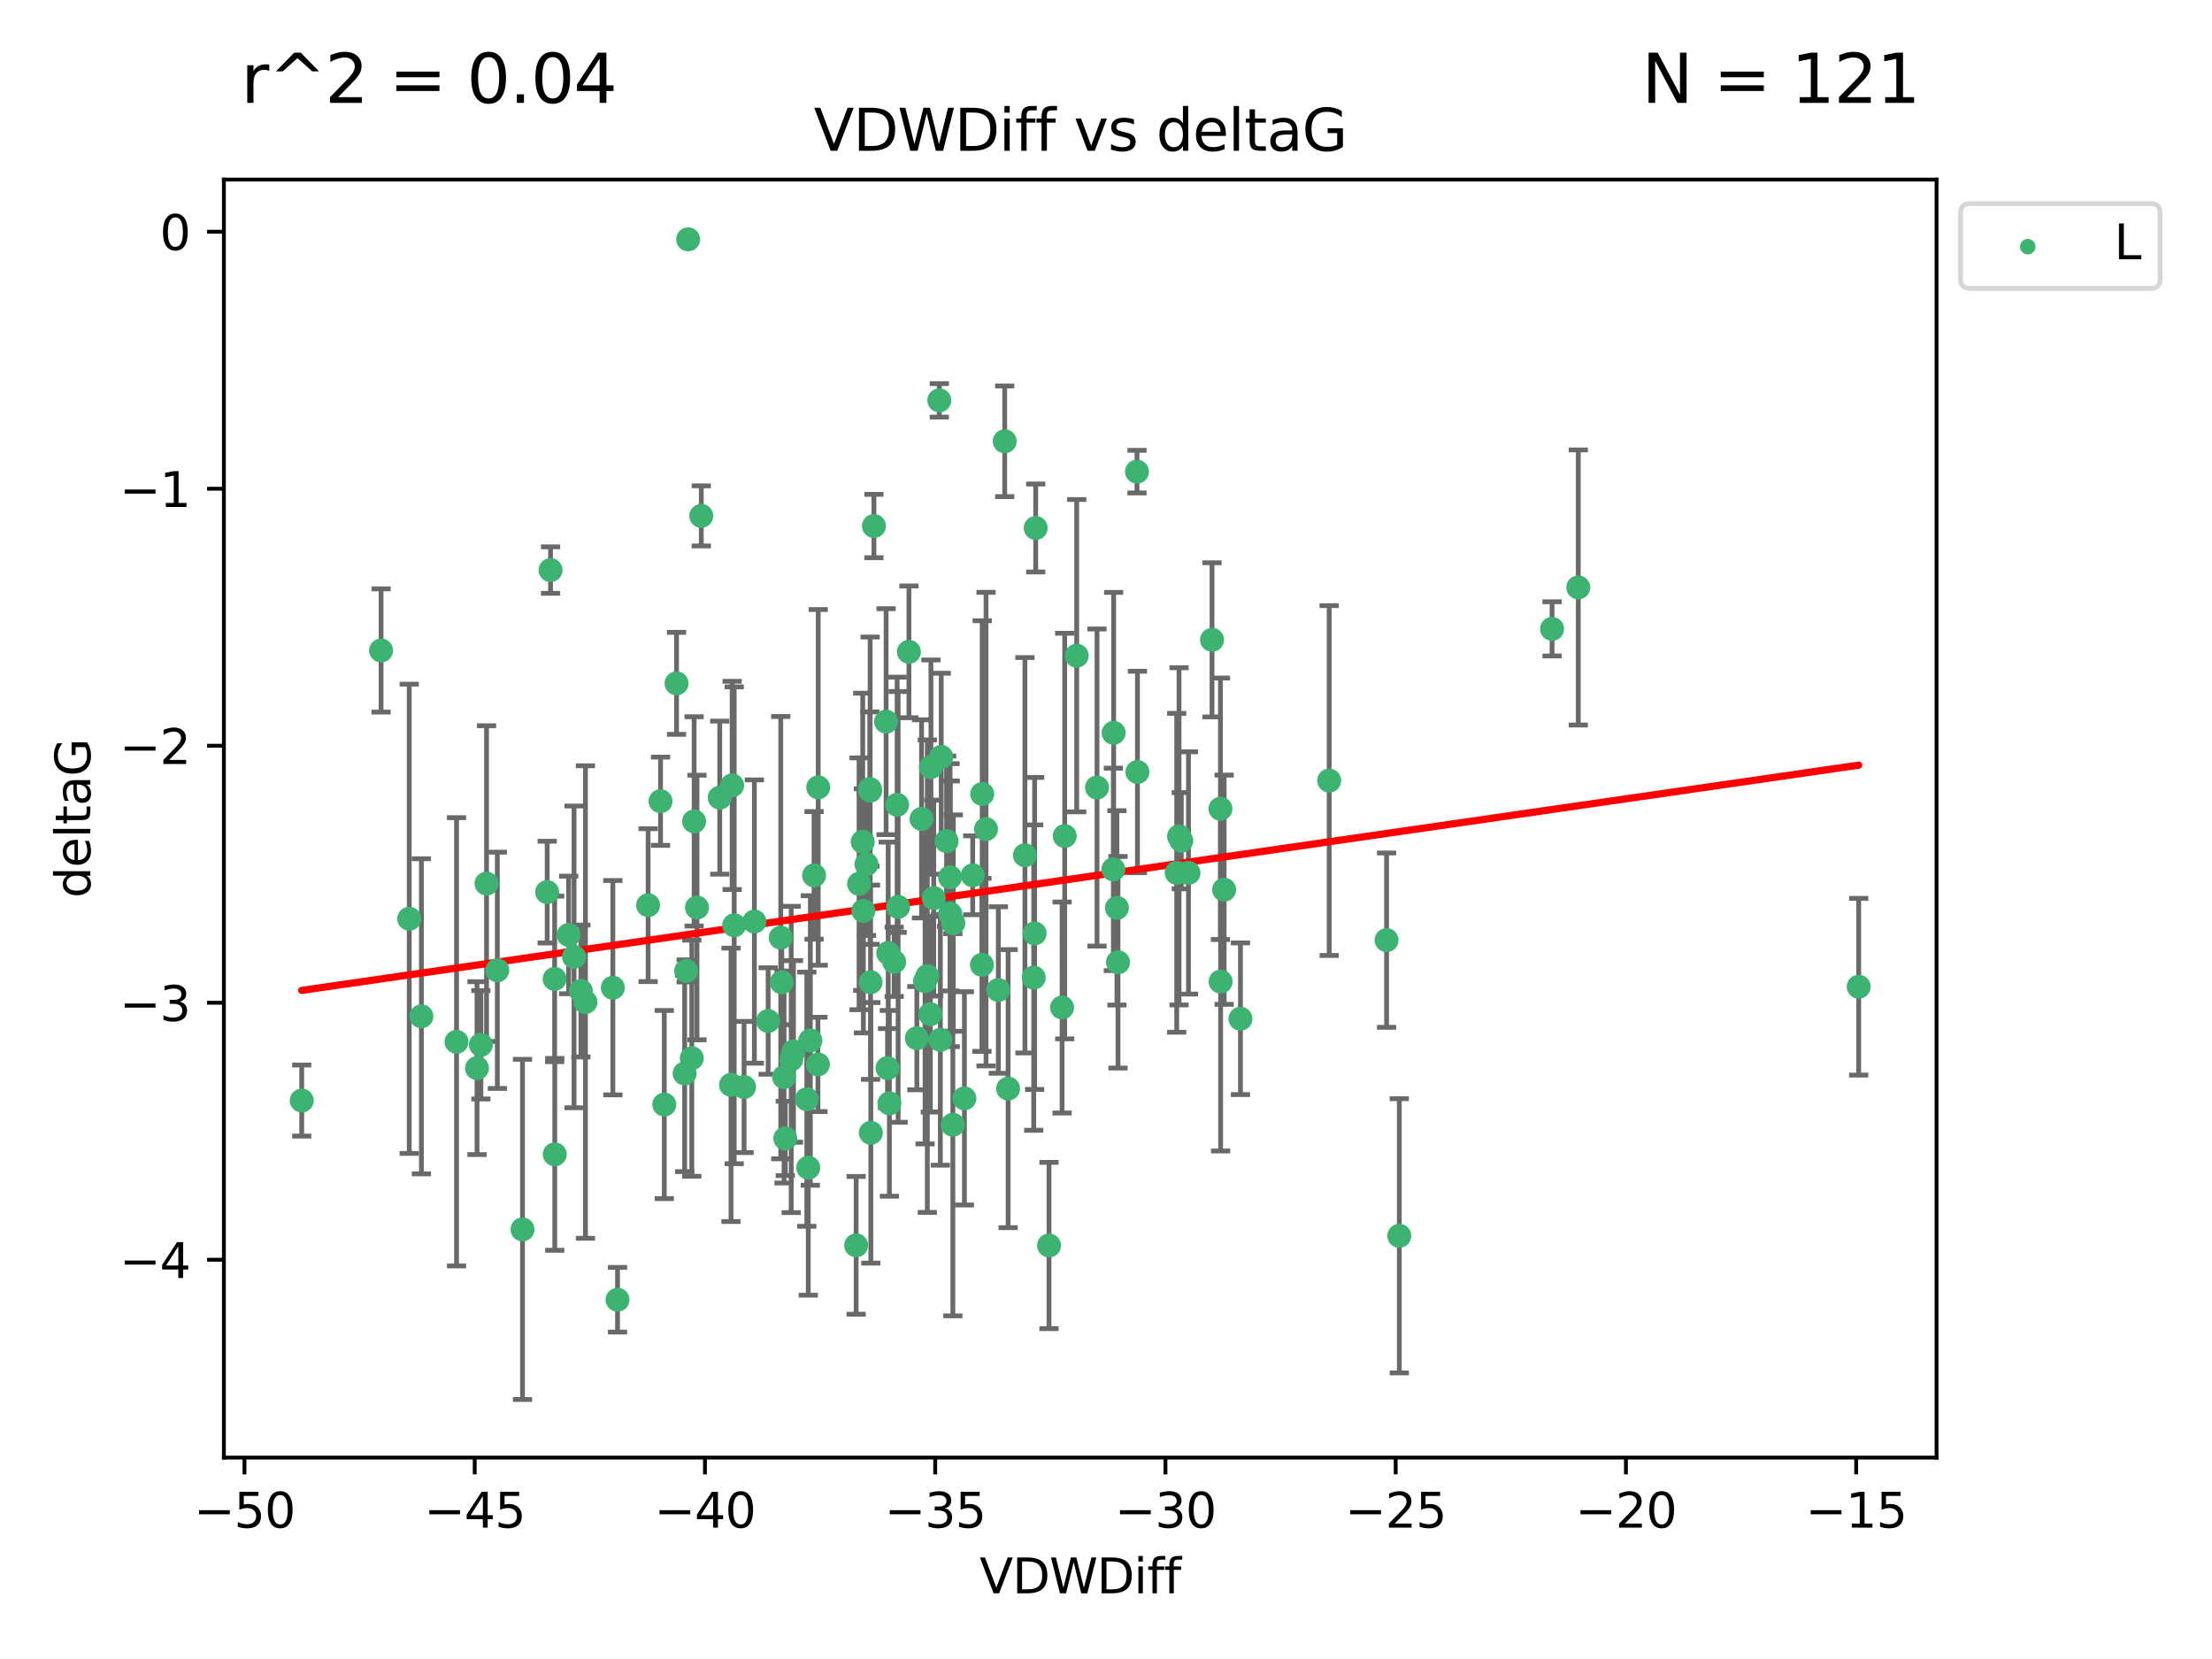 <?xml version="1.0" encoding="utf-8" standalone="no"?>
<!DOCTYPE svg PUBLIC "-//W3C//DTD SVG 1.1//EN"
  "http://www.w3.org/Graphics/SVG/1.1/DTD/svg11.dtd">
<svg xmlns:xlink="http://www.w3.org/1999/xlink" width="460.8pt" height="345.6pt" viewBox="0 0 460.8 345.6" xmlns="http://www.w3.org/2000/svg" version="1.1">
 <defs>
  <style type="text/css">*{stroke-linejoin: round; stroke-linecap: butt}</style>
 </defs>
 <g id="figure_1">
  <g id="patch_1">
   <path d="M 0 345.6 
L 460.8 345.6 
L 460.8 0 
L 0 0 
z
" style="fill: #ffffff"/>
  </g>
  <g id="axes_1">
   <g id="patch_2">
    <path d="M 46.64 303.64 
L 403.42 303.64 
L 403.42 37.411 
L 46.64 37.411 
z
" style="fill: #ffffff"/>
   </g>
   <g id="PathCollection_1">
    <defs>
     <path id="med05c75160" d="M 0 1.118 
C 0.297 1.118 0.581 1 0.791 0.791 
C 1 0.581 1.118 0.297 1.118 0 
C 1.118 -0.297 1 -0.581 0.791 -0.791 
C 0.581 -1 0.297 -1.118 0 -1.118 
C -0.297 -1.118 -0.581 -1 -0.791 -0.791 
C -1 -0.581 -1.118 -0.297 -1.118 0 
C -1.118 0.297 -1 0.581 -0.791 0.791 
C -0.581 1 -0.297 1.118 0 1.118 
z
" style="stroke: #3cb371"/>
    </defs>
    <g clip-path="url(#p59464a5e83)">
     <use xlink:href="#med05c75160" x="127.67" y="205.757" style="fill: #3cb371; stroke: #3cb371"/>
     <use xlink:href="#med05c75160" x="146.091" y="107.469" style="fill: #3cb371; stroke: #3cb371"/>
     <use xlink:href="#med05c75160" x="100.182" y="217.646" style="fill: #3cb371; stroke: #3cb371"/>
     <use xlink:href="#med05c75160" x="121.963" y="208.742" style="fill: #3cb371; stroke: #3cb371"/>
     <use xlink:href="#med05c75160" x="115.54" y="203.923" style="fill: #3cb371; stroke: #3cb371"/>
     <use xlink:href="#med05c75160" x="137.601" y="166.911" style="fill: #3cb371; stroke: #3cb371"/>
     <use xlink:href="#med05c75160" x="118.459" y="194.766" style="fill: #3cb371; stroke: #3cb371"/>
     <use xlink:href="#med05c75160" x="128.641" y="270.76" style="fill: #3cb371; stroke: #3cb371"/>
     <use xlink:href="#med05c75160" x="165.295" y="219.029" style="fill: #3cb371; stroke: #3cb371"/>
     <use xlink:href="#med05c75160" x="119.584" y="199.333" style="fill: #3cb371; stroke: #3cb371"/>
     <use xlink:href="#med05c75160" x="178.35" y="259.426" style="fill: #3cb371; stroke: #3cb371"/>
     <use xlink:href="#med05c75160" x="99.372" y="222.512" style="fill: #3cb371; stroke: #3cb371"/>
     <use xlink:href="#med05c75160" x="168.379" y="243.25" style="fill: #3cb371; stroke: #3cb371"/>
     <use xlink:href="#med05c75160" x="135.013" y="188.564" style="fill: #3cb371; stroke: #3cb371"/>
     <use xlink:href="#med05c75160" x="138.384" y="230.094" style="fill: #3cb371; stroke: #3cb371"/>
     <use xlink:href="#med05c75160" x="103.605" y="202.131" style="fill: #3cb371; stroke: #3cb371"/>
     <use xlink:href="#med05c75160" x="170.39" y="221.738" style="fill: #3cb371; stroke: #3cb371"/>
     <use xlink:href="#med05c75160" x="187.099" y="188.924" style="fill: #3cb371; stroke: #3cb371"/>
     <use xlink:href="#med05c75160" x="108.847" y="256.108" style="fill: #3cb371; stroke: #3cb371"/>
     <use xlink:href="#med05c75160" x="197.916" y="182.758" style="fill: #3cb371; stroke: #3cb371"/>
     <use xlink:href="#med05c75160" x="170.449" y="164.026" style="fill: #3cb371; stroke: #3cb371"/>
     <use xlink:href="#med05c75160" x="169.589" y="182.362" style="fill: #3cb371; stroke: #3cb371"/>
     <use xlink:href="#med05c75160" x="79.385" y="135.507" style="fill: #3cb371; stroke: #3cb371"/>
     <use xlink:href="#med05c75160" x="145.191" y="189.053" style="fill: #3cb371; stroke: #3cb371"/>
     <use xlink:href="#med05c75160" x="198.591" y="192.295" style="fill: #3cb371; stroke: #3cb371"/>
     <use xlink:href="#med05c75160" x="140.936" y="142.352" style="fill: #3cb371; stroke: #3cb371"/>
     <use xlink:href="#med05c75160" x="179.856" y="189.747" style="fill: #3cb371; stroke: #3cb371"/>
     <use xlink:href="#med05c75160" x="85.25" y="191.398" style="fill: #3cb371; stroke: #3cb371"/>
     <use xlink:href="#med05c75160" x="152.519" y="163.612" style="fill: #3cb371; stroke: #3cb371"/>
     <use xlink:href="#med05c75160" x="62.857" y="229.265" style="fill: #3cb371; stroke: #3cb371"/>
     <use xlink:href="#med05c75160" x="198.497" y="234.31" style="fill: #3cb371; stroke: #3cb371"/>
     <use xlink:href="#med05c75160" x="215.342" y="203.654" style="fill: #3cb371; stroke: #3cb371"/>
     <use xlink:href="#med05c75160" x="207.969" y="206.233" style="fill: #3cb371; stroke: #3cb371"/>
     <use xlink:href="#med05c75160" x="184.592" y="150.335" style="fill: #3cb371; stroke: #3cb371"/>
     <use xlink:href="#med05c75160" x="228.527" y="164.058" style="fill: #3cb371; stroke: #3cb371"/>
     <use xlink:href="#med05c75160" x="204.611" y="165.398" style="fill: #3cb371; stroke: #3cb371"/>
     <use xlink:href="#med05c75160" x="185.029" y="198.536" style="fill: #3cb371; stroke: #3cb371"/>
     <use xlink:href="#med05c75160" x="168.074" y="228.986" style="fill: #3cb371; stroke: #3cb371"/>
     <use xlink:href="#med05c75160" x="143.354" y="49.866" style="fill: #3cb371; stroke: #3cb371"/>
     <use xlink:href="#med05c75160" x="182.054" y="109.583" style="fill: #3cb371; stroke: #3cb371"/>
     <use xlink:href="#med05c75160" x="115.57" y="240.472" style="fill: #3cb371; stroke: #3cb371"/>
     <use xlink:href="#med05c75160" x="205.408" y="172.724" style="fill: #3cb371; stroke: #3cb371"/>
     <use xlink:href="#med05c75160" x="252.489" y="133.285" style="fill: #3cb371; stroke: #3cb371"/>
     <use xlink:href="#med05c75160" x="231.995" y="152.663" style="fill: #3cb371; stroke: #3cb371"/>
     <use xlink:href="#med05c75160" x="209.3" y="91.93" style="fill: #3cb371; stroke: #3cb371"/>
     <use xlink:href="#med05c75160" x="258.411" y="212.221" style="fill: #3cb371; stroke: #3cb371"/>
     <use xlink:href="#med05c75160" x="181.268" y="164.706" style="fill: #3cb371; stroke: #3cb371"/>
     <use xlink:href="#med05c75160" x="180.504" y="180.042" style="fill: #3cb371; stroke: #3cb371"/>
     <use xlink:href="#med05c75160" x="144.598" y="171.111" style="fill: #3cb371; stroke: #3cb371"/>
     <use xlink:href="#med05c75160" x="113.986" y="185.842" style="fill: #3cb371; stroke: #3cb371"/>
     <use xlink:href="#med05c75160" x="168.809" y="216.753" style="fill: #3cb371; stroke: #3cb371"/>
     <use xlink:href="#med05c75160" x="231.934" y="181.11" style="fill: #3cb371; stroke: #3cb371"/>
     <use xlink:href="#med05c75160" x="189.346" y="135.792" style="fill: #3cb371; stroke: #3cb371"/>
     <use xlink:href="#med05c75160" x="152.948" y="192.756" style="fill: #3cb371; stroke: #3cb371"/>
     <use xlink:href="#med05c75160" x="245.128" y="181.819" style="fill: #3cb371; stroke: #3cb371"/>
     <use xlink:href="#med05c75160" x="197.193" y="175.228" style="fill: #3cb371; stroke: #3cb371"/>
     <use xlink:href="#med05c75160" x="204.554" y="200.996" style="fill: #3cb371; stroke: #3cb371"/>
     <use xlink:href="#med05c75160" x="276.894" y="162.605" style="fill: #3cb371; stroke: #3cb371"/>
     <use xlink:href="#med05c75160" x="186.89" y="167.649" style="fill: #3cb371; stroke: #3cb371"/>
     <use xlink:href="#med05c75160" x="121.012" y="206.445" style="fill: #3cb371; stroke: #3cb371"/>
     <use xlink:href="#med05c75160" x="179.72" y="175.362" style="fill: #3cb371; stroke: #3cb371"/>
     <use xlink:href="#med05c75160" x="160.016" y="212.692" style="fill: #3cb371; stroke: #3cb371"/>
     <use xlink:href="#med05c75160" x="186.269" y="200.366" style="fill: #3cb371; stroke: #3cb371"/>
     <use xlink:href="#med05c75160" x="164.82" y="220.703" style="fill: #3cb371; stroke: #3cb371"/>
     <use xlink:href="#med05c75160" x="254.243" y="168.478" style="fill: #3cb371; stroke: #3cb371"/>
     <use xlink:href="#med05c75160" x="181.219" y="164.382" style="fill: #3cb371; stroke: #3cb371"/>
     <use xlink:href="#med05c75160" x="142.626" y="223.626" style="fill: #3cb371; stroke: #3cb371"/>
     <use xlink:href="#med05c75160" x="184.888" y="222.5" style="fill: #3cb371; stroke: #3cb371"/>
     <use xlink:href="#med05c75160" x="232.675" y="189.128" style="fill: #3cb371; stroke: #3cb371"/>
     <use xlink:href="#med05c75160" x="254.276" y="204.482" style="fill: #3cb371; stroke: #3cb371"/>
     <use xlink:href="#med05c75160" x="101.354" y="184.066" style="fill: #3cb371; stroke: #3cb371"/>
     <use xlink:href="#med05c75160" x="142.951" y="202.26" style="fill: #3cb371; stroke: #3cb371"/>
     <use xlink:href="#med05c75160" x="181.353" y="204.617" style="fill: #3cb371; stroke: #3cb371"/>
     <use xlink:href="#med05c75160" x="87.786" y="211.716" style="fill: #3cb371; stroke: #3cb371"/>
     <use xlink:href="#med05c75160" x="210.009" y="226.78" style="fill: #3cb371; stroke: #3cb371"/>
     <use xlink:href="#med05c75160" x="95.103" y="217.026" style="fill: #3cb371; stroke: #3cb371"/>
     <use xlink:href="#med05c75160" x="181.411" y="235.987" style="fill: #3cb371; stroke: #3cb371"/>
     <use xlink:href="#med05c75160" x="196.076" y="157.679" style="fill: #3cb371; stroke: #3cb371"/>
     <use xlink:href="#med05c75160" x="163.592" y="237.148" style="fill: #3cb371; stroke: #3cb371"/>
     <use xlink:href="#med05c75160" x="162.646" y="195.33" style="fill: #3cb371; stroke: #3cb371"/>
     <use xlink:href="#med05c75160" x="149.934" y="166.16" style="fill: #3cb371; stroke: #3cb371"/>
     <use xlink:href="#med05c75160" x="194.515" y="187.085" style="fill: #3cb371; stroke: #3cb371"/>
     <use xlink:href="#med05c75160" x="163.33" y="224.364" style="fill: #3cb371; stroke: #3cb371"/>
     <use xlink:href="#med05c75160" x="157.15" y="191.972" style="fill: #3cb371; stroke: #3cb371"/>
     <use xlink:href="#med05c75160" x="291.499" y="257.445" style="fill: #3cb371; stroke: #3cb371"/>
     <use xlink:href="#med05c75160" x="387.203" y="205.553" style="fill: #3cb371; stroke: #3cb371"/>
     <use xlink:href="#med05c75160" x="191.978" y="170.593" style="fill: #3cb371; stroke: #3cb371"/>
     <use xlink:href="#med05c75160" x="236.951" y="160.819" style="fill: #3cb371; stroke: #3cb371"/>
     <use xlink:href="#med05c75160" x="232.897" y="200.455" style="fill: #3cb371; stroke: #3cb371"/>
     <use xlink:href="#med05c75160" x="247.58" y="181.847" style="fill: #3cb371; stroke: #3cb371"/>
     <use xlink:href="#med05c75160" x="190.998" y="216.272" style="fill: #3cb371; stroke: #3cb371"/>
     <use xlink:href="#med05c75160" x="193.178" y="203.348" style="fill: #3cb371; stroke: #3cb371"/>
     <use xlink:href="#med05c75160" x="193.804" y="211.278" style="fill: #3cb371; stroke: #3cb371"/>
     <use xlink:href="#med05c75160" x="195.891" y="216.616" style="fill: #3cb371; stroke: #3cb371"/>
     <use xlink:href="#med05c75160" x="192.705" y="204.398" style="fill: #3cb371; stroke: #3cb371"/>
     <use xlink:href="#med05c75160" x="144.115" y="220.443" style="fill: #3cb371; stroke: #3cb371"/>
     <use xlink:href="#med05c75160" x="215.755" y="109.988" style="fill: #3cb371; stroke: #3cb371"/>
     <use xlink:href="#med05c75160" x="185.273" y="229.848" style="fill: #3cb371; stroke: #3cb371"/>
     <use xlink:href="#med05c75160" x="246.086" y="175.137" style="fill: #3cb371; stroke: #3cb371"/>
     <use xlink:href="#med05c75160" x="236.853" y="98.252" style="fill: #3cb371; stroke: #3cb371"/>
     <use xlink:href="#med05c75160" x="255.012" y="185.343" style="fill: #3cb371; stroke: #3cb371"/>
     <use xlink:href="#med05c75160" x="162.85" y="204.631" style="fill: #3cb371; stroke: #3cb371"/>
     <use xlink:href="#med05c75160" x="114.69" y="118.758" style="fill: #3cb371; stroke: #3cb371"/>
     <use xlink:href="#med05c75160" x="155.004" y="226.439" style="fill: #3cb371; stroke: #3cb371"/>
     <use xlink:href="#med05c75160" x="200.905" y="228.809" style="fill: #3cb371; stroke: #3cb371"/>
     <use xlink:href="#med05c75160" x="213.511" y="178.162" style="fill: #3cb371; stroke: #3cb371"/>
     <use xlink:href="#med05c75160" x="221.253" y="209.885" style="fill: #3cb371; stroke: #3cb371"/>
     <use xlink:href="#med05c75160" x="288.847" y="195.847" style="fill: #3cb371; stroke: #3cb371"/>
     <use xlink:href="#med05c75160" x="323.321" y="131.005" style="fill: #3cb371; stroke: #3cb371"/>
     <use xlink:href="#med05c75160" x="221.798" y="174.161" style="fill: #3cb371; stroke: #3cb371"/>
     <use xlink:href="#med05c75160" x="218.532" y="259.459" style="fill: #3cb371; stroke: #3cb371"/>
     <use xlink:href="#med05c75160" x="202.634" y="182.341" style="fill: #3cb371; stroke: #3cb371"/>
     <use xlink:href="#med05c75160" x="195.675" y="83.4" style="fill: #3cb371; stroke: #3cb371"/>
     <use xlink:href="#med05c75160" x="152.283" y="225.991" style="fill: #3cb371; stroke: #3cb371"/>
     <use xlink:href="#med05c75160" x="224.3" y="136.592" style="fill: #3cb371; stroke: #3cb371"/>
     <use xlink:href="#med05c75160" x="193.931" y="159.796" style="fill: #3cb371; stroke: #3cb371"/>
     <use xlink:href="#med05c75160" x="245.616" y="174.223" style="fill: #3cb371; stroke: #3cb371"/>
     <use xlink:href="#med05c75160" x="328.786" y="122.377" style="fill: #3cb371; stroke: #3cb371"/>
     <use xlink:href="#med05c75160" x="197.955" y="190.354" style="fill: #3cb371; stroke: #3cb371"/>
     <use xlink:href="#med05c75160" x="178.961" y="184.111" style="fill: #3cb371; stroke: #3cb371"/>
     <use xlink:href="#med05c75160" x="215.534" y="194.451" style="fill: #3cb371; stroke: #3cb371"/>
    </g>
   </g>
   <g id="matplotlib.axis_1">
    <g id="xtick_1">
     <g id="line2d_1">
      <defs>
       <path id="mdc25c3db8a" d="M 0 0 
L 0 3.5 
" style="stroke: #000000; stroke-width: 0.8"/>
      </defs>
      <g>
       <use xlink:href="#mdc25c3db8a" x="50.93" y="303.64" style="stroke: #000000; stroke-width: 0.8"/>
      </g>
     </g>
     <g id="text_1">
      <!-- −50 -->
      <g transform="translate(40.377 318.238)scale(0.1 -0.1)">
       <defs>
        <path id="DejaVuSans-2212" d="M 678 2272 
L 4684 2272 
L 4684 1741 
L 678 1741 
L 678 2272 
z
" transform="scale(0.016)"/>
        <path id="DejaVuSans-35" d="M 691 4666 
L 3169 4666 
L 3169 4134 
L 1269 4134 
L 1269 2991 
Q 1406 3038 1543 3061 
Q 1681 3084 1819 3084 
Q 2600 3084 3056 2656 
Q 3513 2228 3513 1497 
Q 3513 744 3044 326 
Q 2575 -91 1722 -91 
Q 1428 -91 1123 -41 
Q 819 9 494 109 
L 494 744 
Q 775 591 1075 516 
Q 1375 441 1709 441 
Q 2250 441 2565 725 
Q 2881 1009 2881 1497 
Q 2881 1984 2565 2268 
Q 2250 2553 1709 2553 
Q 1456 2553 1204 2497 
Q 953 2441 691 2322 
L 691 4666 
z
" transform="scale(0.016)"/>
        <path id="DejaVuSans-30" d="M 2034 4250 
Q 1547 4250 1301 3770 
Q 1056 3291 1056 2328 
Q 1056 1369 1301 889 
Q 1547 409 2034 409 
Q 2525 409 2770 889 
Q 3016 1369 3016 2328 
Q 3016 3291 2770 3770 
Q 2525 4250 2034 4250 
z
M 2034 4750 
Q 2819 4750 3233 4129 
Q 3647 3509 3647 2328 
Q 3647 1150 3233 529 
Q 2819 -91 2034 -91 
Q 1250 -91 836 529 
Q 422 1150 422 2328 
Q 422 3509 836 4129 
Q 1250 4750 2034 4750 
z
" transform="scale(0.016)"/>
       </defs>
       <use xlink:href="#DejaVuSans-2212"/>
       <use xlink:href="#DejaVuSans-35" x="83.789"/>
       <use xlink:href="#DejaVuSans-30" x="147.412"/>
      </g>
     </g>
    </g>
    <g id="xtick_2">
     <g id="line2d_2">
      <g>
       <use xlink:href="#mdc25c3db8a" x="98.893" y="303.64" style="stroke: #000000; stroke-width: 0.8"/>
      </g>
     </g>
     <g id="text_2">
      <!-- −45 -->
      <g transform="translate(88.341 318.238)scale(0.1 -0.1)">
       <defs>
        <path id="DejaVuSans-34" d="M 2419 4116 
L 825 1625 
L 2419 1625 
L 2419 4116 
z
M 2253 4666 
L 3047 4666 
L 3047 1625 
L 3713 1625 
L 3713 1100 
L 3047 1100 
L 3047 0 
L 2419 0 
L 2419 1100 
L 313 1100 
L 313 1709 
L 2253 4666 
z
" transform="scale(0.016)"/>
       </defs>
       <use xlink:href="#DejaVuSans-2212"/>
       <use xlink:href="#DejaVuSans-34" x="83.789"/>
       <use xlink:href="#DejaVuSans-35" x="147.412"/>
      </g>
     </g>
    </g>
    <g id="xtick_3">
     <g id="line2d_3">
      <g>
       <use xlink:href="#mdc25c3db8a" x="146.857" y="303.64" style="stroke: #000000; stroke-width: 0.8"/>
      </g>
     </g>
     <g id="text_3">
      <!-- −40 -->
      <g transform="translate(136.304 318.238)scale(0.1 -0.1)">
       <use xlink:href="#DejaVuSans-2212"/>
       <use xlink:href="#DejaVuSans-34" x="83.789"/>
       <use xlink:href="#DejaVuSans-30" x="147.412"/>
      </g>
     </g>
    </g>
    <g id="xtick_4">
     <g id="line2d_4">
      <g>
       <use xlink:href="#mdc25c3db8a" x="194.82" y="303.64" style="stroke: #000000; stroke-width: 0.8"/>
      </g>
     </g>
     <g id="text_4">
      <!-- −35 -->
      <g transform="translate(184.268 318.238)scale(0.1 -0.1)">
       <defs>
        <path id="DejaVuSans-33" d="M 2597 2516 
Q 3050 2419 3304 2112 
Q 3559 1806 3559 1356 
Q 3559 666 3084 287 
Q 2609 -91 1734 -91 
Q 1441 -91 1130 -33 
Q 819 25 488 141 
L 488 750 
Q 750 597 1062 519 
Q 1375 441 1716 441 
Q 2309 441 2620 675 
Q 2931 909 2931 1356 
Q 2931 1769 2642 2001 
Q 2353 2234 1838 2234 
L 1294 2234 
L 1294 2753 
L 1863 2753 
Q 2328 2753 2575 2939 
Q 2822 3125 2822 3475 
Q 2822 3834 2567 4026 
Q 2313 4219 1838 4219 
Q 1578 4219 1281 4162 
Q 984 4106 628 3988 
L 628 4550 
Q 988 4650 1302 4700 
Q 1616 4750 1894 4750 
Q 2613 4750 3031 4423 
Q 3450 4097 3450 3541 
Q 3450 3153 3228 2886 
Q 3006 2619 2597 2516 
z
" transform="scale(0.016)"/>
       </defs>
       <use xlink:href="#DejaVuSans-2212"/>
       <use xlink:href="#DejaVuSans-33" x="83.789"/>
       <use xlink:href="#DejaVuSans-35" x="147.412"/>
      </g>
     </g>
    </g>
    <g id="xtick_5">
     <g id="line2d_5">
      <g>
       <use xlink:href="#mdc25c3db8a" x="242.784" y="303.64" style="stroke: #000000; stroke-width: 0.8"/>
      </g>
     </g>
     <g id="text_5">
      <!-- −30 -->
      <g transform="translate(232.231 318.238)scale(0.1 -0.1)">
       <use xlink:href="#DejaVuSans-2212"/>
       <use xlink:href="#DejaVuSans-33" x="83.789"/>
       <use xlink:href="#DejaVuSans-30" x="147.412"/>
      </g>
     </g>
    </g>
    <g id="xtick_6">
     <g id="line2d_6">
      <g>
       <use xlink:href="#mdc25c3db8a" x="290.747" y="303.64" style="stroke: #000000; stroke-width: 0.8"/>
      </g>
     </g>
     <g id="text_6">
      <!-- −25 -->
      <g transform="translate(280.195 318.238)scale(0.1 -0.1)">
       <defs>
        <path id="DejaVuSans-32" d="M 1228 531 
L 3431 531 
L 3431 0 
L 469 0 
L 469 531 
Q 828 903 1448 1529 
Q 2069 2156 2228 2338 
Q 2531 2678 2651 2914 
Q 2772 3150 2772 3378 
Q 2772 3750 2511 3984 
Q 2250 4219 1831 4219 
Q 1534 4219 1204 4116 
Q 875 4013 500 3803 
L 500 4441 
Q 881 4594 1212 4672 
Q 1544 4750 1819 4750 
Q 2544 4750 2975 4387 
Q 3406 4025 3406 3419 
Q 3406 3131 3298 2873 
Q 3191 2616 2906 2266 
Q 2828 2175 2409 1742 
Q 1991 1309 1228 531 
z
" transform="scale(0.016)"/>
       </defs>
       <use xlink:href="#DejaVuSans-2212"/>
       <use xlink:href="#DejaVuSans-32" x="83.789"/>
       <use xlink:href="#DejaVuSans-35" x="147.412"/>
      </g>
     </g>
    </g>
    <g id="xtick_7">
     <g id="line2d_7">
      <g>
       <use xlink:href="#mdc25c3db8a" x="338.711" y="303.64" style="stroke: #000000; stroke-width: 0.8"/>
      </g>
     </g>
     <g id="text_7">
      <!-- −20 -->
      <g transform="translate(328.158 318.238)scale(0.1 -0.1)">
       <use xlink:href="#DejaVuSans-2212"/>
       <use xlink:href="#DejaVuSans-32" x="83.789"/>
       <use xlink:href="#DejaVuSans-30" x="147.412"/>
      </g>
     </g>
    </g>
    <g id="xtick_8">
     <g id="line2d_8">
      <g>
       <use xlink:href="#mdc25c3db8a" x="386.674" y="303.64" style="stroke: #000000; stroke-width: 0.8"/>
      </g>
     </g>
     <g id="text_8">
      <!-- −15 -->
      <g transform="translate(376.122 318.238)scale(0.1 -0.1)">
       <defs>
        <path id="DejaVuSans-31" d="M 794 531 
L 1825 531 
L 1825 4091 
L 703 3866 
L 703 4441 
L 1819 4666 
L 2450 4666 
L 2450 531 
L 3481 531 
L 3481 0 
L 794 0 
L 794 531 
z
" transform="scale(0.016)"/>
       </defs>
       <use xlink:href="#DejaVuSans-2212"/>
       <use xlink:href="#DejaVuSans-31" x="83.789"/>
       <use xlink:href="#DejaVuSans-35" x="147.412"/>
      </g>
     </g>
    </g>
    <g id="text_9">
     <!-- VDWDiff -->
     <g transform="translate(204.057 331.917)scale(0.1 -0.1)">
      <defs>
       <path id="DejaVuSans-56" d="M 1831 0 
L 50 4666 
L 709 4666 
L 2188 738 
L 3669 4666 
L 4325 4666 
L 2547 0 
L 1831 0 
z
" transform="scale(0.016)"/>
       <path id="DejaVuSans-44" d="M 1259 4147 
L 1259 519 
L 2022 519 
Q 2988 519 3436 956 
Q 3884 1394 3884 2338 
Q 3884 3275 3436 3711 
Q 2988 4147 2022 4147 
L 1259 4147 
z
M 628 4666 
L 1925 4666 
Q 3281 4666 3915 4102 
Q 4550 3538 4550 2338 
Q 4550 1131 3912 565 
Q 3275 0 1925 0 
L 628 0 
L 628 4666 
z
" transform="scale(0.016)"/>
       <path id="DejaVuSans-57" d="M 213 4666 
L 850 4666 
L 1831 722 
L 2809 4666 
L 3519 4666 
L 4500 722 
L 5478 4666 
L 6119 4666 
L 4947 0 
L 4153 0 
L 3169 4050 
L 2175 0 
L 1381 0 
L 213 4666 
z
" transform="scale(0.016)"/>
       <path id="DejaVuSans-69" d="M 603 3500 
L 1178 3500 
L 1178 0 
L 603 0 
L 603 3500 
z
M 603 4863 
L 1178 4863 
L 1178 4134 
L 603 4134 
L 603 4863 
z
" transform="scale(0.016)"/>
       <path id="DejaVuSans-66" d="M 2375 4863 
L 2375 4384 
L 1825 4384 
Q 1516 4384 1395 4259 
Q 1275 4134 1275 3809 
L 1275 3500 
L 2222 3500 
L 2222 3053 
L 1275 3053 
L 1275 0 
L 697 0 
L 697 3053 
L 147 3053 
L 147 3500 
L 697 3500 
L 697 3744 
Q 697 4328 969 4595 
Q 1241 4863 1831 4863 
L 2375 4863 
z
" transform="scale(0.016)"/>
      </defs>
      <use xlink:href="#DejaVuSans-56"/>
      <use xlink:href="#DejaVuSans-44" x="68.408"/>
      <use xlink:href="#DejaVuSans-57" x="145.41"/>
      <use xlink:href="#DejaVuSans-44" x="244.287"/>
      <use xlink:href="#DejaVuSans-69" x="321.289"/>
      <use xlink:href="#DejaVuSans-66" x="349.072"/>
      <use xlink:href="#DejaVuSans-66" x="384.277"/>
     </g>
    </g>
   </g>
   <g id="matplotlib.axis_2">
    <g id="ytick_1">
     <g id="line2d_9">
      <defs>
       <path id="md57e2c4a77" d="M 0 0 
L -3.5 0 
" style="stroke: #000000; stroke-width: 0.8"/>
      </defs>
      <g>
       <use xlink:href="#md57e2c4a77" x="46.64" y="262.427" style="stroke: #000000; stroke-width: 0.8"/>
      </g>
     </g>
     <g id="text_10">
      <!-- −4 -->
      <g transform="translate(24.898 266.226)scale(0.1 -0.1)">
       <use xlink:href="#DejaVuSans-2212"/>
       <use xlink:href="#DejaVuSans-34" x="83.789"/>
      </g>
     </g>
    </g>
    <g id="ytick_2">
     <g id="line2d_10">
      <g>
       <use xlink:href="#md57e2c4a77" x="46.64" y="208.89" style="stroke: #000000; stroke-width: 0.8"/>
      </g>
     </g>
     <g id="text_11">
      <!-- −3 -->
      <g transform="translate(24.898 212.689)scale(0.1 -0.1)">
       <use xlink:href="#DejaVuSans-2212"/>
       <use xlink:href="#DejaVuSans-33" x="83.789"/>
      </g>
     </g>
    </g>
    <g id="ytick_3">
     <g id="line2d_11">
      <g>
       <use xlink:href="#md57e2c4a77" x="46.64" y="155.352" style="stroke: #000000; stroke-width: 0.8"/>
      </g>
     </g>
     <g id="text_12">
      <!-- −2 -->
      <g transform="translate(24.898 159.152)scale(0.1 -0.1)">
       <use xlink:href="#DejaVuSans-2212"/>
       <use xlink:href="#DejaVuSans-32" x="83.789"/>
      </g>
     </g>
    </g>
    <g id="ytick_4">
     <g id="line2d_12">
      <g>
       <use xlink:href="#md57e2c4a77" x="46.64" y="101.815" style="stroke: #000000; stroke-width: 0.8"/>
      </g>
     </g>
     <g id="text_13">
      <!-- −1 -->
      <g transform="translate(24.898 105.614)scale(0.1 -0.1)">
       <use xlink:href="#DejaVuSans-2212"/>
       <use xlink:href="#DejaVuSans-31" x="83.789"/>
      </g>
     </g>
    </g>
    <g id="ytick_5">
     <g id="line2d_13">
      <g>
       <use xlink:href="#md57e2c4a77" x="46.64" y="48.278" style="stroke: #000000; stroke-width: 0.8"/>
      </g>
     </g>
     <g id="text_14">
      <!-- 0 -->
      <g transform="translate(33.278 52.077)scale(0.1 -0.1)">
       <use xlink:href="#DejaVuSans-30"/>
      </g>
     </g>
    </g>
    <g id="text_15">
     <!-- deltaG -->
     <g transform="translate(18.818 187.064)rotate(-90)scale(0.1 -0.1)">
      <defs>
       <path id="DejaVuSans-64" d="M 2906 2969 
L 2906 4863 
L 3481 4863 
L 3481 0 
L 2906 0 
L 2906 525 
Q 2725 213 2448 61 
Q 2172 -91 1784 -91 
Q 1150 -91 751 415 
Q 353 922 353 1747 
Q 353 2572 751 3078 
Q 1150 3584 1784 3584 
Q 2172 3584 2448 3432 
Q 2725 3281 2906 2969 
z
M 947 1747 
Q 947 1113 1208 752 
Q 1469 391 1925 391 
Q 2381 391 2643 752 
Q 2906 1113 2906 1747 
Q 2906 2381 2643 2742 
Q 2381 3103 1925 3103 
Q 1469 3103 1208 2742 
Q 947 2381 947 1747 
z
" transform="scale(0.016)"/>
       <path id="DejaVuSans-65" d="M 3597 1894 
L 3597 1613 
L 953 1613 
Q 991 1019 1311 708 
Q 1631 397 2203 397 
Q 2534 397 2845 478 
Q 3156 559 3463 722 
L 3463 178 
Q 3153 47 2828 -22 
Q 2503 -91 2169 -91 
Q 1331 -91 842 396 
Q 353 884 353 1716 
Q 353 2575 817 3079 
Q 1281 3584 2069 3584 
Q 2775 3584 3186 3129 
Q 3597 2675 3597 1894 
z
M 3022 2063 
Q 3016 2534 2758 2815 
Q 2500 3097 2075 3097 
Q 1594 3097 1305 2825 
Q 1016 2553 972 2059 
L 3022 2063 
z
" transform="scale(0.016)"/>
       <path id="DejaVuSans-6c" d="M 603 4863 
L 1178 4863 
L 1178 0 
L 603 0 
L 603 4863 
z
" transform="scale(0.016)"/>
       <path id="DejaVuSans-74" d="M 1172 4494 
L 1172 3500 
L 2356 3500 
L 2356 3053 
L 1172 3053 
L 1172 1153 
Q 1172 725 1289 603 
Q 1406 481 1766 481 
L 2356 481 
L 2356 0 
L 1766 0 
Q 1100 0 847 248 
Q 594 497 594 1153 
L 594 3053 
L 172 3053 
L 172 3500 
L 594 3500 
L 594 4494 
L 1172 4494 
z
" transform="scale(0.016)"/>
       <path id="DejaVuSans-61" d="M 2194 1759 
Q 1497 1759 1228 1600 
Q 959 1441 959 1056 
Q 959 750 1161 570 
Q 1363 391 1709 391 
Q 2188 391 2477 730 
Q 2766 1069 2766 1631 
L 2766 1759 
L 2194 1759 
z
M 3341 1997 
L 3341 0 
L 2766 0 
L 2766 531 
Q 2569 213 2275 61 
Q 1981 -91 1556 -91 
Q 1019 -91 701 211 
Q 384 513 384 1019 
Q 384 1609 779 1909 
Q 1175 2209 1959 2209 
L 2766 2209 
L 2766 2266 
Q 2766 2663 2505 2880 
Q 2244 3097 1772 3097 
Q 1472 3097 1187 3025 
Q 903 2953 641 2809 
L 641 3341 
Q 956 3463 1253 3523 
Q 1550 3584 1831 3584 
Q 2591 3584 2966 3190 
Q 3341 2797 3341 1997 
z
" transform="scale(0.016)"/>
       <path id="DejaVuSans-47" d="M 3809 666 
L 3809 1919 
L 2778 1919 
L 2778 2438 
L 4434 2438 
L 4434 434 
Q 4069 175 3628 42 
Q 3188 -91 2688 -91 
Q 1594 -91 976 548 
Q 359 1188 359 2328 
Q 359 3472 976 4111 
Q 1594 4750 2688 4750 
Q 3144 4750 3555 4637 
Q 3966 4525 4313 4306 
L 4313 3634 
Q 3963 3931 3569 4081 
Q 3175 4231 2741 4231 
Q 1884 4231 1454 3753 
Q 1025 3275 1025 2328 
Q 1025 1384 1454 906 
Q 1884 428 2741 428 
Q 3075 428 3337 486 
Q 3600 544 3809 666 
z
" transform="scale(0.016)"/>
      </defs>
      <use xlink:href="#DejaVuSans-64"/>
      <use xlink:href="#DejaVuSans-65" x="63.477"/>
      <use xlink:href="#DejaVuSans-6c" x="125"/>
      <use xlink:href="#DejaVuSans-74" x="152.783"/>
      <use xlink:href="#DejaVuSans-61" x="191.992"/>
      <use xlink:href="#DejaVuSans-47" x="253.271"/>
     </g>
    </g>
   </g>
   <g id="LineCollection_1">
    <path d="M 127.67 228.081 
L 127.67 183.433 
" clip-path="url(#p59464a5e83)" style="fill: none; stroke: #696969"/>
    <path d="M 146.091 113.732 
L 146.091 101.207 
" clip-path="url(#p59464a5e83)" style="fill: none; stroke: #696969"/>
    <path d="M 100.182 228.937 
L 100.182 206.356 
" clip-path="url(#p59464a5e83)" style="fill: none; stroke: #696969"/>
    <path d="M 121.963 257.953 
L 121.963 159.531 
" clip-path="url(#p59464a5e83)" style="fill: none; stroke: #696969"/>
    <path d="M 115.54 221.168 
L 115.54 186.679 
" clip-path="url(#p59464a5e83)" style="fill: none; stroke: #696969"/>
    <path d="M 137.601 176.101 
L 137.601 157.722 
" clip-path="url(#p59464a5e83)" style="fill: none; stroke: #696969"/>
    <path d="M 118.459 207.01 
L 118.459 182.523 
" clip-path="url(#p59464a5e83)" style="fill: none; stroke: #696969"/>
    <path d="M 128.641 277.493 
L 128.641 264.026 
" clip-path="url(#p59464a5e83)" style="fill: none; stroke: #696969"/>
    <path d="M 165.295 237.946 
L 165.295 200.111 
" clip-path="url(#p59464a5e83)" style="fill: none; stroke: #696969"/>
    <path d="M 119.584 230.759 
L 119.584 167.906 
" clip-path="url(#p59464a5e83)" style="fill: none; stroke: #696969"/>
    <path d="M 178.35 273.775 
L 178.35 245.078 
" clip-path="url(#p59464a5e83)" style="fill: none; stroke: #696969"/>
    <path d="M 99.372 240.516 
L 99.372 204.507 
" clip-path="url(#p59464a5e83)" style="fill: none; stroke: #696969"/>
    <path d="M 168.379 269.818 
L 168.379 216.682 
" clip-path="url(#p59464a5e83)" style="fill: none; stroke: #696969"/>
    <path d="M 135.013 204.484 
L 135.013 172.644 
" clip-path="url(#p59464a5e83)" style="fill: none; stroke: #696969"/>
    <path d="M 138.384 249.69 
L 138.384 210.499 
" clip-path="url(#p59464a5e83)" style="fill: none; stroke: #696969"/>
    <path d="M 103.605 226.742 
L 103.605 177.521 
" clip-path="url(#p59464a5e83)" style="fill: none; stroke: #696969"/>
    <path d="M 170.39 231.564 
L 170.39 211.913 
" clip-path="url(#p59464a5e83)" style="fill: none; stroke: #696969"/>
    <path d="M 187.099 233.787 
L 187.099 144.061 
" clip-path="url(#p59464a5e83)" style="fill: none; stroke: #696969"/>
    <path d="M 108.847 291.539 
L 108.847 220.677 
" clip-path="url(#p59464a5e83)" style="fill: none; stroke: #696969"/>
    <path d="M 197.916 206.428 
L 197.916 159.088 
" clip-path="url(#p59464a5e83)" style="fill: none; stroke: #696969"/>
    <path d="M 170.449 201.078 
L 170.449 126.975 
" clip-path="url(#p59464a5e83)" style="fill: none; stroke: #696969"/>
    <path d="M 169.589 195.653 
L 169.589 169.071 
" clip-path="url(#p59464a5e83)" style="fill: none; stroke: #696969"/>
    <path d="M 79.385 148.341 
L 79.385 122.672 
" clip-path="url(#p59464a5e83)" style="fill: none; stroke: #696969"/>
    <path d="M 145.191 216.614 
L 145.191 161.492 
" clip-path="url(#p59464a5e83)" style="fill: none; stroke: #696969"/>
    <path d="M 198.591 214.833 
L 198.591 169.758 
" clip-path="url(#p59464a5e83)" style="fill: none; stroke: #696969"/>
    <path d="M 140.936 152.977 
L 140.936 131.727 
" clip-path="url(#p59464a5e83)" style="fill: none; stroke: #696969"/>
    <path d="M 179.856 215.176 
L 179.856 164.319 
" clip-path="url(#p59464a5e83)" style="fill: none; stroke: #696969"/>
    <path d="M 85.25 240.277 
L 85.25 142.518 
" clip-path="url(#p59464a5e83)" style="fill: none; stroke: #696969"/>
    <path d="M 152.519 185.304 
L 152.519 141.92 
" clip-path="url(#p59464a5e83)" style="fill: none; stroke: #696969"/>
    <path d="M 62.857 236.666 
L 62.857 221.863 
" clip-path="url(#p59464a5e83)" style="fill: none; stroke: #696969"/>
    <path d="M 198.497 274.117 
L 198.497 194.502 
" clip-path="url(#p59464a5e83)" style="fill: none; stroke: #696969"/>
    <path d="M 215.342 235.464 
L 215.342 171.844 
" clip-path="url(#p59464a5e83)" style="fill: none; stroke: #696969"/>
    <path d="M 207.969 223.57 
L 207.969 188.895 
" clip-path="url(#p59464a5e83)" style="fill: none; stroke: #696969"/>
    <path d="M 184.592 173.87 
L 184.592 126.8 
" clip-path="url(#p59464a5e83)" style="fill: none; stroke: #696969"/>
    <path d="M 228.527 197.088 
L 228.527 131.027 
" clip-path="url(#p59464a5e83)" style="fill: none; stroke: #696969"/>
    <path d="M 204.611 201.482 
L 204.611 129.313 
" clip-path="url(#p59464a5e83)" style="fill: none; stroke: #696969"/>
    <path d="M 185.029 221.64 
L 185.029 175.431 
" clip-path="url(#p59464a5e83)" style="fill: none; stroke: #696969"/>
    <path d="M 168.074 255.46 
L 168.074 202.512 
" clip-path="url(#p59464a5e83)" style="fill: none; stroke: #696969"/>
    <path d="M 143.354 50.22 
L 143.354 49.513 
" clip-path="url(#p59464a5e83)" style="fill: none; stroke: #696969"/>
    <path d="M 182.054 116.184 
L 182.054 102.983 
" clip-path="url(#p59464a5e83)" style="fill: none; stroke: #696969"/>
    <path d="M 115.57 260.458 
L 115.57 220.486 
" clip-path="url(#p59464a5e83)" style="fill: none; stroke: #696969"/>
    <path d="M 205.408 222.053 
L 205.408 123.396 
" clip-path="url(#p59464a5e83)" style="fill: none; stroke: #696969"/>
    <path d="M 252.489 149.338 
L 252.489 117.233 
" clip-path="url(#p59464a5e83)" style="fill: none; stroke: #696969"/>
    <path d="M 231.995 181.926 
L 231.995 123.4 
" clip-path="url(#p59464a5e83)" style="fill: none; stroke: #696969"/>
    <path d="M 209.3 103.451 
L 209.3 80.409 
" clip-path="url(#p59464a5e83)" style="fill: none; stroke: #696969"/>
    <path d="M 258.411 228.015 
L 258.411 196.428 
" clip-path="url(#p59464a5e83)" style="fill: none; stroke: #696969"/>
    <path d="M 181.268 196.712 
L 181.268 132.7 
" clip-path="url(#p59464a5e83)" style="fill: none; stroke: #696969"/>
    <path d="M 180.504 194.869 
L 180.504 165.216 
" clip-path="url(#p59464a5e83)" style="fill: none; stroke: #696969"/>
    <path d="M 144.598 192.91 
L 144.598 149.312 
" clip-path="url(#p59464a5e83)" style="fill: none; stroke: #696969"/>
    <path d="M 113.986 196.435 
L 113.986 175.249 
" clip-path="url(#p59464a5e83)" style="fill: none; stroke: #696969"/>
    <path d="M 168.809 246.912 
L 168.809 186.594 
" clip-path="url(#p59464a5e83)" style="fill: none; stroke: #696969"/>
    <path d="M 231.934 202.193 
L 231.934 160.027 
" clip-path="url(#p59464a5e83)" style="fill: none; stroke: #696969"/>
    <path d="M 189.346 149.515 
L 189.346 122.068 
" clip-path="url(#p59464a5e83)" style="fill: none; stroke: #696969"/>
    <path d="M 152.948 242.424 
L 152.948 143.088 
" clip-path="url(#p59464a5e83)" style="fill: none; stroke: #696969"/>
    <path d="M 245.128 215.036 
L 245.128 148.602 
" clip-path="url(#p59464a5e83)" style="fill: none; stroke: #696969"/>
    <path d="M 197.193 192.967 
L 197.193 157.489 
" clip-path="url(#p59464a5e83)" style="fill: none; stroke: #696969"/>
    <path d="M 204.554 219.021 
L 204.554 182.971 
" clip-path="url(#p59464a5e83)" style="fill: none; stroke: #696969"/>
    <path d="M 276.894 199.041 
L 276.894 126.168 
" clip-path="url(#p59464a5e83)" style="fill: none; stroke: #696969"/>
    <path d="M 186.89 194.236 
L 186.89 141.062 
" clip-path="url(#p59464a5e83)" style="fill: none; stroke: #696969"/>
    <path d="M 121.012 220.176 
L 121.012 192.713 
" clip-path="url(#p59464a5e83)" style="fill: none; stroke: #696969"/>
    <path d="M 179.72 206.326 
L 179.72 144.399 
" clip-path="url(#p59464a5e83)" style="fill: none; stroke: #696969"/>
    <path d="M 160.016 223.784 
L 160.016 201.6 
" clip-path="url(#p59464a5e83)" style="fill: none; stroke: #696969"/>
    <path d="M 186.269 207.577 
L 186.269 193.155 
" clip-path="url(#p59464a5e83)" style="fill: none; stroke: #696969"/>
    <path d="M 164.82 252.608 
L 164.82 188.798 
" clip-path="url(#p59464a5e83)" style="fill: none; stroke: #696969"/>
    <path d="M 254.243 195.71 
L 254.243 141.247 
" clip-path="url(#p59464a5e83)" style="fill: none; stroke: #696969"/>
    <path d="M 181.219 180.452 
L 181.219 148.312 
" clip-path="url(#p59464a5e83)" style="fill: none; stroke: #696969"/>
    <path d="M 142.626 244.071 
L 142.626 203.182 
" clip-path="url(#p59464a5e83)" style="fill: none; stroke: #696969"/>
    <path d="M 184.888 230.726 
L 184.888 214.273 
" clip-path="url(#p59464a5e83)" style="fill: none; stroke: #696969"/>
    <path d="M 232.675 209.369 
L 232.675 168.887 
" clip-path="url(#p59464a5e83)" style="fill: none; stroke: #696969"/>
    <path d="M 254.276 239.774 
L 254.276 169.19 
" clip-path="url(#p59464a5e83)" style="fill: none; stroke: #696969"/>
    <path d="M 101.354 216.948 
L 101.354 151.185 
" clip-path="url(#p59464a5e83)" style="fill: none; stroke: #696969"/>
    <path d="M 142.951 204.56 
L 142.951 199.96 
" clip-path="url(#p59464a5e83)" style="fill: none; stroke: #696969"/>
    <path d="M 181.353 224.85 
L 181.353 184.383 
" clip-path="url(#p59464a5e83)" style="fill: none; stroke: #696969"/>
    <path d="M 87.786 244.54 
L 87.786 178.892 
" clip-path="url(#p59464a5e83)" style="fill: none; stroke: #696969"/>
    <path d="M 210.009 255.744 
L 210.009 197.817 
" clip-path="url(#p59464a5e83)" style="fill: none; stroke: #696969"/>
    <path d="M 95.103 263.717 
L 95.103 170.335 
" clip-path="url(#p59464a5e83)" style="fill: none; stroke: #696969"/>
    <path d="M 181.411 263.126 
L 181.411 208.848 
" clip-path="url(#p59464a5e83)" style="fill: none; stroke: #696969"/>
    <path d="M 196.076 175.112 
L 196.076 140.246 
" clip-path="url(#p59464a5e83)" style="fill: none; stroke: #696969"/>
    <path d="M 163.592 244.886 
L 163.592 229.41 
" clip-path="url(#p59464a5e83)" style="fill: none; stroke: #696969"/>
    <path d="M 162.646 241.396 
L 162.646 149.263 
" clip-path="url(#p59464a5e83)" style="fill: none; stroke: #696969"/>
    <path d="M 149.934 182.098 
L 149.934 150.221 
" clip-path="url(#p59464a5e83)" style="fill: none; stroke: #696969"/>
    <path d="M 194.515 207.495 
L 194.515 166.676 
" clip-path="url(#p59464a5e83)" style="fill: none; stroke: #696969"/>
    <path d="M 163.33 246.445 
L 163.33 202.283 
" clip-path="url(#p59464a5e83)" style="fill: none; stroke: #696969"/>
    <path d="M 157.15 221.481 
L 157.15 162.464 
" clip-path="url(#p59464a5e83)" style="fill: none; stroke: #696969"/>
    <path d="M 291.499 286.008 
L 291.499 228.882 
" clip-path="url(#p59464a5e83)" style="fill: none; stroke: #696969"/>
    <path d="M 387.203 223.96 
L 387.203 187.145 
" clip-path="url(#p59464a5e83)" style="fill: none; stroke: #696969"/>
    <path d="M 191.978 191.234 
L 191.978 149.952 
" clip-path="url(#p59464a5e83)" style="fill: none; stroke: #696969"/>
    <path d="M 236.951 181.804 
L 236.951 139.834 
" clip-path="url(#p59464a5e83)" style="fill: none; stroke: #696969"/>
    <path d="M 232.897 222.489 
L 232.897 178.422 
" clip-path="url(#p59464a5e83)" style="fill: none; stroke: #696969"/>
    <path d="M 247.58 207.081 
L 247.58 156.613 
" clip-path="url(#p59464a5e83)" style="fill: none; stroke: #696969"/>
    <path d="M 190.998 227.029 
L 190.998 205.515 
" clip-path="url(#p59464a5e83)" style="fill: none; stroke: #696969"/>
    <path d="M 193.178 252.557 
L 193.178 154.139 
" clip-path="url(#p59464a5e83)" style="fill: none; stroke: #696969"/>
    <path d="M 193.804 231.652 
L 193.804 190.904 
" clip-path="url(#p59464a5e83)" style="fill: none; stroke: #696969"/>
    <path d="M 195.891 242.731 
L 195.891 190.5 
" clip-path="url(#p59464a5e83)" style="fill: none; stroke: #696969"/>
    <path d="M 192.705 238.296 
L 192.705 170.501 
" clip-path="url(#p59464a5e83)" style="fill: none; stroke: #696969"/>
    <path d="M 144.115 245.045 
L 144.115 195.841 
" clip-path="url(#p59464a5e83)" style="fill: none; stroke: #696969"/>
    <path d="M 215.755 119.153 
L 215.755 100.822 
" clip-path="url(#p59464a5e83)" style="fill: none; stroke: #696969"/>
    <path d="M 185.273 249.197 
L 185.273 210.5 
" clip-path="url(#p59464a5e83)" style="fill: none; stroke: #696969"/>
    <path d="M 246.086 185.163 
L 246.086 165.112 
" clip-path="url(#p59464a5e83)" style="fill: none; stroke: #696969"/>
    <path d="M 236.853 102.69 
L 236.853 93.813 
" clip-path="url(#p59464a5e83)" style="fill: none; stroke: #696969"/>
    <path d="M 255.012 209.221 
L 255.012 161.464 
" clip-path="url(#p59464a5e83)" style="fill: none; stroke: #696969"/>
    <path d="M 162.85 213.459 
L 162.85 195.803 
" clip-path="url(#p59464a5e83)" style="fill: none; stroke: #696969"/>
    <path d="M 114.69 123.6 
L 114.69 113.916 
" clip-path="url(#p59464a5e83)" style="fill: none; stroke: #696969"/>
    <path d="M 155.004 240.096 
L 155.004 212.781 
" clip-path="url(#p59464a5e83)" style="fill: none; stroke: #696969"/>
    <path d="M 200.905 251.019 
L 200.905 206.599 
" clip-path="url(#p59464a5e83)" style="fill: none; stroke: #696969"/>
    <path d="M 213.511 219.346 
L 213.511 136.979 
" clip-path="url(#p59464a5e83)" style="fill: none; stroke: #696969"/>
    <path d="M 221.253 231.861 
L 221.253 187.909 
" clip-path="url(#p59464a5e83)" style="fill: none; stroke: #696969"/>
    <path d="M 288.847 214.006 
L 288.847 177.688 
" clip-path="url(#p59464a5e83)" style="fill: none; stroke: #696969"/>
    <path d="M 323.321 136.652 
L 323.321 125.358 
" clip-path="url(#p59464a5e83)" style="fill: none; stroke: #696969"/>
    <path d="M 221.798 216.407 
L 221.798 131.914 
" clip-path="url(#p59464a5e83)" style="fill: none; stroke: #696969"/>
    <path d="M 218.532 276.774 
L 218.532 242.144 
" clip-path="url(#p59464a5e83)" style="fill: none; stroke: #696969"/>
    <path d="M 202.634 190.554 
L 202.634 174.129 
" clip-path="url(#p59464a5e83)" style="fill: none; stroke: #696969"/>
    <path d="M 195.675 86.889 
L 195.675 79.911 
" clip-path="url(#p59464a5e83)" style="fill: none; stroke: #696969"/>
    <path d="M 152.283 254.468 
L 152.283 197.514 
" clip-path="url(#p59464a5e83)" style="fill: none; stroke: #696969"/>
    <path d="M 224.3 169.125 
L 224.3 104.058 
" clip-path="url(#p59464a5e83)" style="fill: none; stroke: #696969"/>
    <path d="M 193.931 182.108 
L 193.931 137.483 
" clip-path="url(#p59464a5e83)" style="fill: none; stroke: #696969"/>
    <path d="M 245.616 209.344 
L 245.616 139.101 
" clip-path="url(#p59464a5e83)" style="fill: none; stroke: #696969"/>
    <path d="M 328.786 151.03 
L 328.786 93.724 
" clip-path="url(#p59464a5e83)" style="fill: none; stroke: #696969"/>
    <path d="M 197.955 218.029 
L 197.955 162.679 
" clip-path="url(#p59464a5e83)" style="fill: none; stroke: #696969"/>
    <path d="M 178.961 210.343 
L 178.961 157.879 
" clip-path="url(#p59464a5e83)" style="fill: none; stroke: #696969"/>
    <path d="M 215.534 226.947 
L 215.534 161.955 
" clip-path="url(#p59464a5e83)" style="fill: none; stroke: #696969"/>
   </g>
   <g id="line2d_14">
    <defs>
     <path id="mb931cf3306" d="M 2 0 
L -2 -0 
" style="stroke: #696969"/>
    </defs>
    <g clip-path="url(#p59464a5e83)">
     <use xlink:href="#mb931cf3306" x="127.67" y="228.081" style="fill: #696969; stroke: #696969"/>
     <use xlink:href="#mb931cf3306" x="146.091" y="113.732" style="fill: #696969; stroke: #696969"/>
     <use xlink:href="#mb931cf3306" x="100.182" y="228.937" style="fill: #696969; stroke: #696969"/>
     <use xlink:href="#mb931cf3306" x="121.963" y="257.953" style="fill: #696969; stroke: #696969"/>
     <use xlink:href="#mb931cf3306" x="115.54" y="221.168" style="fill: #696969; stroke: #696969"/>
     <use xlink:href="#mb931cf3306" x="137.601" y="176.101" style="fill: #696969; stroke: #696969"/>
     <use xlink:href="#mb931cf3306" x="118.459" y="207.01" style="fill: #696969; stroke: #696969"/>
     <use xlink:href="#mb931cf3306" x="128.641" y="277.493" style="fill: #696969; stroke: #696969"/>
     <use xlink:href="#mb931cf3306" x="165.295" y="237.946" style="fill: #696969; stroke: #696969"/>
     <use xlink:href="#mb931cf3306" x="119.584" y="230.759" style="fill: #696969; stroke: #696969"/>
     <use xlink:href="#mb931cf3306" x="178.35" y="273.775" style="fill: #696969; stroke: #696969"/>
     <use xlink:href="#mb931cf3306" x="99.372" y="240.516" style="fill: #696969; stroke: #696969"/>
     <use xlink:href="#mb931cf3306" x="168.379" y="269.818" style="fill: #696969; stroke: #696969"/>
     <use xlink:href="#mb931cf3306" x="135.013" y="204.484" style="fill: #696969; stroke: #696969"/>
     <use xlink:href="#mb931cf3306" x="138.384" y="249.69" style="fill: #696969; stroke: #696969"/>
     <use xlink:href="#mb931cf3306" x="103.605" y="226.742" style="fill: #696969; stroke: #696969"/>
     <use xlink:href="#mb931cf3306" x="170.39" y="231.564" style="fill: #696969; stroke: #696969"/>
     <use xlink:href="#mb931cf3306" x="187.099" y="233.787" style="fill: #696969; stroke: #696969"/>
     <use xlink:href="#mb931cf3306" x="108.847" y="291.539" style="fill: #696969; stroke: #696969"/>
     <use xlink:href="#mb931cf3306" x="197.916" y="206.428" style="fill: #696969; stroke: #696969"/>
     <use xlink:href="#mb931cf3306" x="170.449" y="201.078" style="fill: #696969; stroke: #696969"/>
     <use xlink:href="#mb931cf3306" x="169.589" y="195.653" style="fill: #696969; stroke: #696969"/>
     <use xlink:href="#mb931cf3306" x="79.385" y="148.341" style="fill: #696969; stroke: #696969"/>
     <use xlink:href="#mb931cf3306" x="145.191" y="216.614" style="fill: #696969; stroke: #696969"/>
     <use xlink:href="#mb931cf3306" x="198.591" y="214.833" style="fill: #696969; stroke: #696969"/>
     <use xlink:href="#mb931cf3306" x="140.936" y="152.977" style="fill: #696969; stroke: #696969"/>
     <use xlink:href="#mb931cf3306" x="179.856" y="215.176" style="fill: #696969; stroke: #696969"/>
     <use xlink:href="#mb931cf3306" x="85.25" y="240.277" style="fill: #696969; stroke: #696969"/>
     <use xlink:href="#mb931cf3306" x="152.519" y="185.304" style="fill: #696969; stroke: #696969"/>
     <use xlink:href="#mb931cf3306" x="62.857" y="236.666" style="fill: #696969; stroke: #696969"/>
     <use xlink:href="#mb931cf3306" x="198.497" y="274.117" style="fill: #696969; stroke: #696969"/>
     <use xlink:href="#mb931cf3306" x="215.342" y="235.464" style="fill: #696969; stroke: #696969"/>
     <use xlink:href="#mb931cf3306" x="207.969" y="223.57" style="fill: #696969; stroke: #696969"/>
     <use xlink:href="#mb931cf3306" x="184.592" y="173.87" style="fill: #696969; stroke: #696969"/>
     <use xlink:href="#mb931cf3306" x="228.527" y="197.088" style="fill: #696969; stroke: #696969"/>
     <use xlink:href="#mb931cf3306" x="204.611" y="201.482" style="fill: #696969; stroke: #696969"/>
     <use xlink:href="#mb931cf3306" x="185.029" y="221.64" style="fill: #696969; stroke: #696969"/>
     <use xlink:href="#mb931cf3306" x="168.074" y="255.46" style="fill: #696969; stroke: #696969"/>
     <use xlink:href="#mb931cf3306" x="143.354" y="50.22" style="fill: #696969; stroke: #696969"/>
     <use xlink:href="#mb931cf3306" x="182.054" y="116.184" style="fill: #696969; stroke: #696969"/>
     <use xlink:href="#mb931cf3306" x="115.57" y="260.458" style="fill: #696969; stroke: #696969"/>
     <use xlink:href="#mb931cf3306" x="205.408" y="222.053" style="fill: #696969; stroke: #696969"/>
     <use xlink:href="#mb931cf3306" x="252.489" y="149.338" style="fill: #696969; stroke: #696969"/>
     <use xlink:href="#mb931cf3306" x="231.995" y="181.926" style="fill: #696969; stroke: #696969"/>
     <use xlink:href="#mb931cf3306" x="209.3" y="103.451" style="fill: #696969; stroke: #696969"/>
     <use xlink:href="#mb931cf3306" x="258.411" y="228.015" style="fill: #696969; stroke: #696969"/>
     <use xlink:href="#mb931cf3306" x="181.268" y="196.712" style="fill: #696969; stroke: #696969"/>
     <use xlink:href="#mb931cf3306" x="180.504" y="194.869" style="fill: #696969; stroke: #696969"/>
     <use xlink:href="#mb931cf3306" x="144.598" y="192.91" style="fill: #696969; stroke: #696969"/>
     <use xlink:href="#mb931cf3306" x="113.986" y="196.435" style="fill: #696969; stroke: #696969"/>
     <use xlink:href="#mb931cf3306" x="168.809" y="246.912" style="fill: #696969; stroke: #696969"/>
     <use xlink:href="#mb931cf3306" x="231.934" y="202.193" style="fill: #696969; stroke: #696969"/>
     <use xlink:href="#mb931cf3306" x="189.346" y="149.515" style="fill: #696969; stroke: #696969"/>
     <use xlink:href="#mb931cf3306" x="152.948" y="242.424" style="fill: #696969; stroke: #696969"/>
     <use xlink:href="#mb931cf3306" x="245.128" y="215.036" style="fill: #696969; stroke: #696969"/>
     <use xlink:href="#mb931cf3306" x="197.193" y="192.967" style="fill: #696969; stroke: #696969"/>
     <use xlink:href="#mb931cf3306" x="204.554" y="219.021" style="fill: #696969; stroke: #696969"/>
     <use xlink:href="#mb931cf3306" x="276.894" y="199.041" style="fill: #696969; stroke: #696969"/>
     <use xlink:href="#mb931cf3306" x="186.89" y="194.236" style="fill: #696969; stroke: #696969"/>
     <use xlink:href="#mb931cf3306" x="121.012" y="220.176" style="fill: #696969; stroke: #696969"/>
     <use xlink:href="#mb931cf3306" x="179.72" y="206.326" style="fill: #696969; stroke: #696969"/>
     <use xlink:href="#mb931cf3306" x="160.016" y="223.784" style="fill: #696969; stroke: #696969"/>
     <use xlink:href="#mb931cf3306" x="186.269" y="207.577" style="fill: #696969; stroke: #696969"/>
     <use xlink:href="#mb931cf3306" x="164.82" y="252.608" style="fill: #696969; stroke: #696969"/>
     <use xlink:href="#mb931cf3306" x="254.243" y="195.71" style="fill: #696969; stroke: #696969"/>
     <use xlink:href="#mb931cf3306" x="181.219" y="180.452" style="fill: #696969; stroke: #696969"/>
     <use xlink:href="#mb931cf3306" x="142.626" y="244.071" style="fill: #696969; stroke: #696969"/>
     <use xlink:href="#mb931cf3306" x="184.888" y="230.726" style="fill: #696969; stroke: #696969"/>
     <use xlink:href="#mb931cf3306" x="232.675" y="209.369" style="fill: #696969; stroke: #696969"/>
     <use xlink:href="#mb931cf3306" x="254.276" y="239.774" style="fill: #696969; stroke: #696969"/>
     <use xlink:href="#mb931cf3306" x="101.354" y="216.948" style="fill: #696969; stroke: #696969"/>
     <use xlink:href="#mb931cf3306" x="142.951" y="204.56" style="fill: #696969; stroke: #696969"/>
     <use xlink:href="#mb931cf3306" x="181.353" y="224.85" style="fill: #696969; stroke: #696969"/>
     <use xlink:href="#mb931cf3306" x="87.786" y="244.54" style="fill: #696969; stroke: #696969"/>
     <use xlink:href="#mb931cf3306" x="210.009" y="255.744" style="fill: #696969; stroke: #696969"/>
     <use xlink:href="#mb931cf3306" x="95.103" y="263.717" style="fill: #696969; stroke: #696969"/>
     <use xlink:href="#mb931cf3306" x="181.411" y="263.126" style="fill: #696969; stroke: #696969"/>
     <use xlink:href="#mb931cf3306" x="196.076" y="175.112" style="fill: #696969; stroke: #696969"/>
     <use xlink:href="#mb931cf3306" x="163.592" y="244.886" style="fill: #696969; stroke: #696969"/>
     <use xlink:href="#mb931cf3306" x="162.646" y="241.396" style="fill: #696969; stroke: #696969"/>
     <use xlink:href="#mb931cf3306" x="149.934" y="182.098" style="fill: #696969; stroke: #696969"/>
     <use xlink:href="#mb931cf3306" x="194.515" y="207.495" style="fill: #696969; stroke: #696969"/>
     <use xlink:href="#mb931cf3306" x="163.33" y="246.445" style="fill: #696969; stroke: #696969"/>
     <use xlink:href="#mb931cf3306" x="157.15" y="221.481" style="fill: #696969; stroke: #696969"/>
     <use xlink:href="#mb931cf3306" x="291.499" y="286.008" style="fill: #696969; stroke: #696969"/>
     <use xlink:href="#mb931cf3306" x="387.203" y="223.96" style="fill: #696969; stroke: #696969"/>
     <use xlink:href="#mb931cf3306" x="191.978" y="191.234" style="fill: #696969; stroke: #696969"/>
     <use xlink:href="#mb931cf3306" x="236.951" y="181.804" style="fill: #696969; stroke: #696969"/>
     <use xlink:href="#mb931cf3306" x="232.897" y="222.489" style="fill: #696969; stroke: #696969"/>
     <use xlink:href="#mb931cf3306" x="247.58" y="207.081" style="fill: #696969; stroke: #696969"/>
     <use xlink:href="#mb931cf3306" x="190.998" y="227.029" style="fill: #696969; stroke: #696969"/>
     <use xlink:href="#mb931cf3306" x="193.178" y="252.557" style="fill: #696969; stroke: #696969"/>
     <use xlink:href="#mb931cf3306" x="193.804" y="231.652" style="fill: #696969; stroke: #696969"/>
     <use xlink:href="#mb931cf3306" x="195.891" y="242.731" style="fill: #696969; stroke: #696969"/>
     <use xlink:href="#mb931cf3306" x="192.705" y="238.296" style="fill: #696969; stroke: #696969"/>
     <use xlink:href="#mb931cf3306" x="144.115" y="245.045" style="fill: #696969; stroke: #696969"/>
     <use xlink:href="#mb931cf3306" x="215.755" y="119.153" style="fill: #696969; stroke: #696969"/>
     <use xlink:href="#mb931cf3306" x="185.273" y="249.197" style="fill: #696969; stroke: #696969"/>
     <use xlink:href="#mb931cf3306" x="246.086" y="185.163" style="fill: #696969; stroke: #696969"/>
     <use xlink:href="#mb931cf3306" x="236.853" y="102.69" style="fill: #696969; stroke: #696969"/>
     <use xlink:href="#mb931cf3306" x="255.012" y="209.221" style="fill: #696969; stroke: #696969"/>
     <use xlink:href="#mb931cf3306" x="162.85" y="213.459" style="fill: #696969; stroke: #696969"/>
     <use xlink:href="#mb931cf3306" x="114.69" y="123.6" style="fill: #696969; stroke: #696969"/>
     <use xlink:href="#mb931cf3306" x="155.004" y="240.096" style="fill: #696969; stroke: #696969"/>
     <use xlink:href="#mb931cf3306" x="200.905" y="251.019" style="fill: #696969; stroke: #696969"/>
     <use xlink:href="#mb931cf3306" x="213.511" y="219.346" style="fill: #696969; stroke: #696969"/>
     <use xlink:href="#mb931cf3306" x="221.253" y="231.861" style="fill: #696969; stroke: #696969"/>
     <use xlink:href="#mb931cf3306" x="288.847" y="214.006" style="fill: #696969; stroke: #696969"/>
     <use xlink:href="#mb931cf3306" x="323.321" y="136.652" style="fill: #696969; stroke: #696969"/>
     <use xlink:href="#mb931cf3306" x="221.798" y="216.407" style="fill: #696969; stroke: #696969"/>
     <use xlink:href="#mb931cf3306" x="218.532" y="276.774" style="fill: #696969; stroke: #696969"/>
     <use xlink:href="#mb931cf3306" x="202.634" y="190.554" style="fill: #696969; stroke: #696969"/>
     <use xlink:href="#mb931cf3306" x="195.675" y="86.889" style="fill: #696969; stroke: #696969"/>
     <use xlink:href="#mb931cf3306" x="152.283" y="254.468" style="fill: #696969; stroke: #696969"/>
     <use xlink:href="#mb931cf3306" x="224.3" y="169.125" style="fill: #696969; stroke: #696969"/>
     <use xlink:href="#mb931cf3306" x="193.931" y="182.108" style="fill: #696969; stroke: #696969"/>
     <use xlink:href="#mb931cf3306" x="245.616" y="209.344" style="fill: #696969; stroke: #696969"/>
     <use xlink:href="#mb931cf3306" x="328.786" y="151.03" style="fill: #696969; stroke: #696969"/>
     <use xlink:href="#mb931cf3306" x="197.955" y="218.029" style="fill: #696969; stroke: #696969"/>
     <use xlink:href="#mb931cf3306" x="178.961" y="210.343" style="fill: #696969; stroke: #696969"/>
     <use xlink:href="#mb931cf3306" x="215.534" y="226.947" style="fill: #696969; stroke: #696969"/>
    </g>
   </g>
   <g id="line2d_15">
    <g clip-path="url(#p59464a5e83)">
     <use xlink:href="#mb931cf3306" x="127.67" y="183.433" style="fill: #696969; stroke: #696969"/>
     <use xlink:href="#mb931cf3306" x="146.091" y="101.207" style="fill: #696969; stroke: #696969"/>
     <use xlink:href="#mb931cf3306" x="100.182" y="206.356" style="fill: #696969; stroke: #696969"/>
     <use xlink:href="#mb931cf3306" x="121.963" y="159.531" style="fill: #696969; stroke: #696969"/>
     <use xlink:href="#mb931cf3306" x="115.54" y="186.679" style="fill: #696969; stroke: #696969"/>
     <use xlink:href="#mb931cf3306" x="137.601" y="157.722" style="fill: #696969; stroke: #696969"/>
     <use xlink:href="#mb931cf3306" x="118.459" y="182.523" style="fill: #696969; stroke: #696969"/>
     <use xlink:href="#mb931cf3306" x="128.641" y="264.026" style="fill: #696969; stroke: #696969"/>
     <use xlink:href="#mb931cf3306" x="165.295" y="200.111" style="fill: #696969; stroke: #696969"/>
     <use xlink:href="#mb931cf3306" x="119.584" y="167.906" style="fill: #696969; stroke: #696969"/>
     <use xlink:href="#mb931cf3306" x="178.35" y="245.078" style="fill: #696969; stroke: #696969"/>
     <use xlink:href="#mb931cf3306" x="99.372" y="204.507" style="fill: #696969; stroke: #696969"/>
     <use xlink:href="#mb931cf3306" x="168.379" y="216.682" style="fill: #696969; stroke: #696969"/>
     <use xlink:href="#mb931cf3306" x="135.013" y="172.644" style="fill: #696969; stroke: #696969"/>
     <use xlink:href="#mb931cf3306" x="138.384" y="210.499" style="fill: #696969; stroke: #696969"/>
     <use xlink:href="#mb931cf3306" x="103.605" y="177.521" style="fill: #696969; stroke: #696969"/>
     <use xlink:href="#mb931cf3306" x="170.39" y="211.913" style="fill: #696969; stroke: #696969"/>
     <use xlink:href="#mb931cf3306" x="187.099" y="144.061" style="fill: #696969; stroke: #696969"/>
     <use xlink:href="#mb931cf3306" x="108.847" y="220.677" style="fill: #696969; stroke: #696969"/>
     <use xlink:href="#mb931cf3306" x="197.916" y="159.088" style="fill: #696969; stroke: #696969"/>
     <use xlink:href="#mb931cf3306" x="170.449" y="126.975" style="fill: #696969; stroke: #696969"/>
     <use xlink:href="#mb931cf3306" x="169.589" y="169.071" style="fill: #696969; stroke: #696969"/>
     <use xlink:href="#mb931cf3306" x="79.385" y="122.672" style="fill: #696969; stroke: #696969"/>
     <use xlink:href="#mb931cf3306" x="145.191" y="161.492" style="fill: #696969; stroke: #696969"/>
     <use xlink:href="#mb931cf3306" x="198.591" y="169.758" style="fill: #696969; stroke: #696969"/>
     <use xlink:href="#mb931cf3306" x="140.936" y="131.727" style="fill: #696969; stroke: #696969"/>
     <use xlink:href="#mb931cf3306" x="179.856" y="164.319" style="fill: #696969; stroke: #696969"/>
     <use xlink:href="#mb931cf3306" x="85.25" y="142.518" style="fill: #696969; stroke: #696969"/>
     <use xlink:href="#mb931cf3306" x="152.519" y="141.92" style="fill: #696969; stroke: #696969"/>
     <use xlink:href="#mb931cf3306" x="62.857" y="221.863" style="fill: #696969; stroke: #696969"/>
     <use xlink:href="#mb931cf3306" x="198.497" y="194.502" style="fill: #696969; stroke: #696969"/>
     <use xlink:href="#mb931cf3306" x="215.342" y="171.844" style="fill: #696969; stroke: #696969"/>
     <use xlink:href="#mb931cf3306" x="207.969" y="188.895" style="fill: #696969; stroke: #696969"/>
     <use xlink:href="#mb931cf3306" x="184.592" y="126.8" style="fill: #696969; stroke: #696969"/>
     <use xlink:href="#mb931cf3306" x="228.527" y="131.027" style="fill: #696969; stroke: #696969"/>
     <use xlink:href="#mb931cf3306" x="204.611" y="129.313" style="fill: #696969; stroke: #696969"/>
     <use xlink:href="#mb931cf3306" x="185.029" y="175.431" style="fill: #696969; stroke: #696969"/>
     <use xlink:href="#mb931cf3306" x="168.074" y="202.512" style="fill: #696969; stroke: #696969"/>
     <use xlink:href="#mb931cf3306" x="143.354" y="49.513" style="fill: #696969; stroke: #696969"/>
     <use xlink:href="#mb931cf3306" x="182.054" y="102.983" style="fill: #696969; stroke: #696969"/>
     <use xlink:href="#mb931cf3306" x="115.57" y="220.486" style="fill: #696969; stroke: #696969"/>
     <use xlink:href="#mb931cf3306" x="205.408" y="123.396" style="fill: #696969; stroke: #696969"/>
     <use xlink:href="#mb931cf3306" x="252.489" y="117.233" style="fill: #696969; stroke: #696969"/>
     <use xlink:href="#mb931cf3306" x="231.995" y="123.4" style="fill: #696969; stroke: #696969"/>
     <use xlink:href="#mb931cf3306" x="209.3" y="80.409" style="fill: #696969; stroke: #696969"/>
     <use xlink:href="#mb931cf3306" x="258.411" y="196.428" style="fill: #696969; stroke: #696969"/>
     <use xlink:href="#mb931cf3306" x="181.268" y="132.7" style="fill: #696969; stroke: #696969"/>
     <use xlink:href="#mb931cf3306" x="180.504" y="165.216" style="fill: #696969; stroke: #696969"/>
     <use xlink:href="#mb931cf3306" x="144.598" y="149.312" style="fill: #696969; stroke: #696969"/>
     <use xlink:href="#mb931cf3306" x="113.986" y="175.249" style="fill: #696969; stroke: #696969"/>
     <use xlink:href="#mb931cf3306" x="168.809" y="186.594" style="fill: #696969; stroke: #696969"/>
     <use xlink:href="#mb931cf3306" x="231.934" y="160.027" style="fill: #696969; stroke: #696969"/>
     <use xlink:href="#mb931cf3306" x="189.346" y="122.068" style="fill: #696969; stroke: #696969"/>
     <use xlink:href="#mb931cf3306" x="152.948" y="143.088" style="fill: #696969; stroke: #696969"/>
     <use xlink:href="#mb931cf3306" x="245.128" y="148.602" style="fill: #696969; stroke: #696969"/>
     <use xlink:href="#mb931cf3306" x="197.193" y="157.489" style="fill: #696969; stroke: #696969"/>
     <use xlink:href="#mb931cf3306" x="204.554" y="182.971" style="fill: #696969; stroke: #696969"/>
     <use xlink:href="#mb931cf3306" x="276.894" y="126.168" style="fill: #696969; stroke: #696969"/>
     <use xlink:href="#mb931cf3306" x="186.89" y="141.062" style="fill: #696969; stroke: #696969"/>
     <use xlink:href="#mb931cf3306" x="121.012" y="192.713" style="fill: #696969; stroke: #696969"/>
     <use xlink:href="#mb931cf3306" x="179.72" y="144.399" style="fill: #696969; stroke: #696969"/>
     <use xlink:href="#mb931cf3306" x="160.016" y="201.6" style="fill: #696969; stroke: #696969"/>
     <use xlink:href="#mb931cf3306" x="186.269" y="193.155" style="fill: #696969; stroke: #696969"/>
     <use xlink:href="#mb931cf3306" x="164.82" y="188.798" style="fill: #696969; stroke: #696969"/>
     <use xlink:href="#mb931cf3306" x="254.243" y="141.247" style="fill: #696969; stroke: #696969"/>
     <use xlink:href="#mb931cf3306" x="181.219" y="148.312" style="fill: #696969; stroke: #696969"/>
     <use xlink:href="#mb931cf3306" x="142.626" y="203.182" style="fill: #696969; stroke: #696969"/>
     <use xlink:href="#mb931cf3306" x="184.888" y="214.273" style="fill: #696969; stroke: #696969"/>
     <use xlink:href="#mb931cf3306" x="232.675" y="168.887" style="fill: #696969; stroke: #696969"/>
     <use xlink:href="#mb931cf3306" x="254.276" y="169.19" style="fill: #696969; stroke: #696969"/>
     <use xlink:href="#mb931cf3306" x="101.354" y="151.185" style="fill: #696969; stroke: #696969"/>
     <use xlink:href="#mb931cf3306" x="142.951" y="199.96" style="fill: #696969; stroke: #696969"/>
     <use xlink:href="#mb931cf3306" x="181.353" y="184.383" style="fill: #696969; stroke: #696969"/>
     <use xlink:href="#mb931cf3306" x="87.786" y="178.892" style="fill: #696969; stroke: #696969"/>
     <use xlink:href="#mb931cf3306" x="210.009" y="197.817" style="fill: #696969; stroke: #696969"/>
     <use xlink:href="#mb931cf3306" x="95.103" y="170.335" style="fill: #696969; stroke: #696969"/>
     <use xlink:href="#mb931cf3306" x="181.411" y="208.848" style="fill: #696969; stroke: #696969"/>
     <use xlink:href="#mb931cf3306" x="196.076" y="140.246" style="fill: #696969; stroke: #696969"/>
     <use xlink:href="#mb931cf3306" x="163.592" y="229.41" style="fill: #696969; stroke: #696969"/>
     <use xlink:href="#mb931cf3306" x="162.646" y="149.263" style="fill: #696969; stroke: #696969"/>
     <use xlink:href="#mb931cf3306" x="149.934" y="150.221" style="fill: #696969; stroke: #696969"/>
     <use xlink:href="#mb931cf3306" x="194.515" y="166.676" style="fill: #696969; stroke: #696969"/>
     <use xlink:href="#mb931cf3306" x="163.33" y="202.283" style="fill: #696969; stroke: #696969"/>
     <use xlink:href="#mb931cf3306" x="157.15" y="162.464" style="fill: #696969; stroke: #696969"/>
     <use xlink:href="#mb931cf3306" x="291.499" y="228.882" style="fill: #696969; stroke: #696969"/>
     <use xlink:href="#mb931cf3306" x="387.203" y="187.145" style="fill: #696969; stroke: #696969"/>
     <use xlink:href="#mb931cf3306" x="191.978" y="149.952" style="fill: #696969; stroke: #696969"/>
     <use xlink:href="#mb931cf3306" x="236.951" y="139.834" style="fill: #696969; stroke: #696969"/>
     <use xlink:href="#mb931cf3306" x="232.897" y="178.422" style="fill: #696969; stroke: #696969"/>
     <use xlink:href="#mb931cf3306" x="247.58" y="156.613" style="fill: #696969; stroke: #696969"/>
     <use xlink:href="#mb931cf3306" x="190.998" y="205.515" style="fill: #696969; stroke: #696969"/>
     <use xlink:href="#mb931cf3306" x="193.178" y="154.139" style="fill: #696969; stroke: #696969"/>
     <use xlink:href="#mb931cf3306" x="193.804" y="190.904" style="fill: #696969; stroke: #696969"/>
     <use xlink:href="#mb931cf3306" x="195.891" y="190.5" style="fill: #696969; stroke: #696969"/>
     <use xlink:href="#mb931cf3306" x="192.705" y="170.501" style="fill: #696969; stroke: #696969"/>
     <use xlink:href="#mb931cf3306" x="144.115" y="195.841" style="fill: #696969; stroke: #696969"/>
     <use xlink:href="#mb931cf3306" x="215.755" y="100.822" style="fill: #696969; stroke: #696969"/>
     <use xlink:href="#mb931cf3306" x="185.273" y="210.5" style="fill: #696969; stroke: #696969"/>
     <use xlink:href="#mb931cf3306" x="246.086" y="165.112" style="fill: #696969; stroke: #696969"/>
     <use xlink:href="#mb931cf3306" x="236.853" y="93.813" style="fill: #696969; stroke: #696969"/>
     <use xlink:href="#mb931cf3306" x="255.012" y="161.464" style="fill: #696969; stroke: #696969"/>
     <use xlink:href="#mb931cf3306" x="162.85" y="195.803" style="fill: #696969; stroke: #696969"/>
     <use xlink:href="#mb931cf3306" x="114.69" y="113.916" style="fill: #696969; stroke: #696969"/>
     <use xlink:href="#mb931cf3306" x="155.004" y="212.781" style="fill: #696969; stroke: #696969"/>
     <use xlink:href="#mb931cf3306" x="200.905" y="206.599" style="fill: #696969; stroke: #696969"/>
     <use xlink:href="#mb931cf3306" x="213.511" y="136.979" style="fill: #696969; stroke: #696969"/>
     <use xlink:href="#mb931cf3306" x="221.253" y="187.909" style="fill: #696969; stroke: #696969"/>
     <use xlink:href="#mb931cf3306" x="288.847" y="177.688" style="fill: #696969; stroke: #696969"/>
     <use xlink:href="#mb931cf3306" x="323.321" y="125.358" style="fill: #696969; stroke: #696969"/>
     <use xlink:href="#mb931cf3306" x="221.798" y="131.914" style="fill: #696969; stroke: #696969"/>
     <use xlink:href="#mb931cf3306" x="218.532" y="242.144" style="fill: #696969; stroke: #696969"/>
     <use xlink:href="#mb931cf3306" x="202.634" y="174.129" style="fill: #696969; stroke: #696969"/>
     <use xlink:href="#mb931cf3306" x="195.675" y="79.911" style="fill: #696969; stroke: #696969"/>
     <use xlink:href="#mb931cf3306" x="152.283" y="197.514" style="fill: #696969; stroke: #696969"/>
     <use xlink:href="#mb931cf3306" x="224.3" y="104.058" style="fill: #696969; stroke: #696969"/>
     <use xlink:href="#mb931cf3306" x="193.931" y="137.483" style="fill: #696969; stroke: #696969"/>
     <use xlink:href="#mb931cf3306" x="245.616" y="139.101" style="fill: #696969; stroke: #696969"/>
     <use xlink:href="#mb931cf3306" x="328.786" y="93.724" style="fill: #696969; stroke: #696969"/>
     <use xlink:href="#mb931cf3306" x="197.955" y="162.679" style="fill: #696969; stroke: #696969"/>
     <use xlink:href="#mb931cf3306" x="178.961" y="157.879" style="fill: #696969; stroke: #696969"/>
     <use xlink:href="#mb931cf3306" x="215.534" y="161.955" style="fill: #696969; stroke: #696969"/>
    </g>
   </g>
   <g id="line2d_16">
    <path d="M 127.67 196.944 
L 146.091 194.279 
L 100.182 200.922 
L 121.963 197.77 
L 115.54 198.699 
L 137.601 195.507 
L 118.459 198.277 
L 128.641 196.804 
L 165.295 191.5 
L 119.584 198.114 
L 178.35 189.611 
L 99.372 201.039 
L 168.379 191.054 
L 135.013 195.882 
L 138.384 195.394 
L 103.605 200.426 
L 170.39 190.763 
L 187.099 188.345 
L 108.847 199.668 
L 197.916 186.78 
L 170.449 190.755 
L 169.589 190.879 
L 79.385 203.93 
L 145.191 194.409 
L 198.591 186.683 
L 140.936 195.025 
L 179.856 189.394 
L 85.25 203.082 
L 152.519 193.349 
L 62.857 206.322 
L 198.497 186.696 
L 215.342 184.259 
L 207.969 185.326 
L 184.592 188.708 
L 228.527 182.351 
L 204.611 185.812 
L 185.029 188.645 
L 168.074 191.098 
L 143.354 194.675 
L 182.054 189.075 
L 115.57 198.695 
L 205.408 185.696 
L 252.489 178.884 
L 231.995 181.85 
L 209.3 185.133 
L 258.411 178.027 
L 181.268 189.189 
L 180.504 189.3 
L 144.598 194.495 
L 113.986 198.924 
L 168.809 190.992 
L 231.934 181.858 
L 189.346 188.02 
L 152.948 193.287 
L 245.128 179.949 
L 197.193 186.885 
L 204.554 185.82 
L 276.894 175.353 
L 186.89 188.376 
L 121.012 197.908 
L 179.72 189.413 
L 160.016 192.264 
L 186.269 188.466 
L 164.82 191.569 
L 254.243 178.63 
L 181.219 189.196 
L 142.626 194.78 
L 184.888 188.665 
L 232.675 181.751 
L 254.276 178.626 
L 101.354 200.752 
L 142.951 194.733 
L 181.353 189.177 
L 87.786 202.715 
L 210.009 185.031 
L 95.103 201.656 
L 181.411 189.169 
L 196.076 187.047 
L 163.592 191.747 
L 162.646 191.884 
L 149.934 193.723 
L 194.515 187.272 
L 163.33 191.785 
L 157.15 192.679 
L 291.499 173.24 
L 387.203 159.393 
L 191.978 187.64 
L 236.951 181.132 
L 232.897 181.719 
L 247.58 179.595 
L 190.998 187.781 
L 193.178 187.466 
L 193.804 187.375 
L 195.891 187.073 
L 192.705 187.534 
L 144.115 194.565 
L 215.755 184.199 
L 185.273 188.61 
L 246.086 179.811 
L 236.853 181.147 
L 255.012 178.519 
L 162.85 191.854 
L 114.69 198.822 
L 155.004 192.989 
L 200.905 186.348 
L 213.511 184.524 
L 221.253 183.404 
L 288.847 173.624 
L 323.321 168.636 
L 221.798 183.325 
L 218.532 183.797 
L 202.634 186.098 
L 195.675 187.105 
L 152.283 193.383 
L 224.3 182.963 
L 193.931 187.357 
L 245.616 179.879 
L 328.786 167.845 
L 197.955 186.775 
L 178.961 189.523 
L 215.534 184.231 
" clip-path="url(#p59464a5e83)" style="fill: none; stroke: #ff0000; stroke-width: 1.5; stroke-linecap: square"/>
   </g>
   <g id="line2d_17">
    <defs>
     <path id="m8d174914a9" d="M 0 2 
C 0.53 2 1.039 1.789 1.414 1.414 
C 1.789 1.039 2 0.53 2 0 
C 2 -0.53 1.789 -1.039 1.414 -1.414 
C 1.039 -1.789 0.53 -2 0 -2 
C -0.53 -2 -1.039 -1.789 -1.414 -1.414 
C -1.789 -1.039 -2 -0.53 -2 0 
C -2 0.53 -1.789 1.039 -1.414 1.414 
C -1.039 1.789 -0.53 2 0 2 
z
" style="stroke: #3cb371"/>
    </defs>
    <g clip-path="url(#p59464a5e83)">
     <use xlink:href="#m8d174914a9" x="127.67" y="205.757" style="fill: #3cb371; stroke: #3cb371"/>
     <use xlink:href="#m8d174914a9" x="146.091" y="107.469" style="fill: #3cb371; stroke: #3cb371"/>
     <use xlink:href="#m8d174914a9" x="100.182" y="217.646" style="fill: #3cb371; stroke: #3cb371"/>
     <use xlink:href="#m8d174914a9" x="121.963" y="208.742" style="fill: #3cb371; stroke: #3cb371"/>
     <use xlink:href="#m8d174914a9" x="115.54" y="203.923" style="fill: #3cb371; stroke: #3cb371"/>
     <use xlink:href="#m8d174914a9" x="137.601" y="166.911" style="fill: #3cb371; stroke: #3cb371"/>
     <use xlink:href="#m8d174914a9" x="118.459" y="194.766" style="fill: #3cb371; stroke: #3cb371"/>
     <use xlink:href="#m8d174914a9" x="128.641" y="270.76" style="fill: #3cb371; stroke: #3cb371"/>
     <use xlink:href="#m8d174914a9" x="165.295" y="219.029" style="fill: #3cb371; stroke: #3cb371"/>
     <use xlink:href="#m8d174914a9" x="119.584" y="199.333" style="fill: #3cb371; stroke: #3cb371"/>
     <use xlink:href="#m8d174914a9" x="178.35" y="259.426" style="fill: #3cb371; stroke: #3cb371"/>
     <use xlink:href="#m8d174914a9" x="99.372" y="222.512" style="fill: #3cb371; stroke: #3cb371"/>
     <use xlink:href="#m8d174914a9" x="168.379" y="243.25" style="fill: #3cb371; stroke: #3cb371"/>
     <use xlink:href="#m8d174914a9" x="135.013" y="188.564" style="fill: #3cb371; stroke: #3cb371"/>
     <use xlink:href="#m8d174914a9" x="138.384" y="230.094" style="fill: #3cb371; stroke: #3cb371"/>
     <use xlink:href="#m8d174914a9" x="103.605" y="202.131" style="fill: #3cb371; stroke: #3cb371"/>
     <use xlink:href="#m8d174914a9" x="170.39" y="221.738" style="fill: #3cb371; stroke: #3cb371"/>
     <use xlink:href="#m8d174914a9" x="187.099" y="188.924" style="fill: #3cb371; stroke: #3cb371"/>
     <use xlink:href="#m8d174914a9" x="108.847" y="256.108" style="fill: #3cb371; stroke: #3cb371"/>
     <use xlink:href="#m8d174914a9" x="197.916" y="182.758" style="fill: #3cb371; stroke: #3cb371"/>
     <use xlink:href="#m8d174914a9" x="170.449" y="164.026" style="fill: #3cb371; stroke: #3cb371"/>
     <use xlink:href="#m8d174914a9" x="169.589" y="182.362" style="fill: #3cb371; stroke: #3cb371"/>
     <use xlink:href="#m8d174914a9" x="79.385" y="135.507" style="fill: #3cb371; stroke: #3cb371"/>
     <use xlink:href="#m8d174914a9" x="145.191" y="189.053" style="fill: #3cb371; stroke: #3cb371"/>
     <use xlink:href="#m8d174914a9" x="198.591" y="192.295" style="fill: #3cb371; stroke: #3cb371"/>
     <use xlink:href="#m8d174914a9" x="140.936" y="142.352" style="fill: #3cb371; stroke: #3cb371"/>
     <use xlink:href="#m8d174914a9" x="179.856" y="189.747" style="fill: #3cb371; stroke: #3cb371"/>
     <use xlink:href="#m8d174914a9" x="85.25" y="191.398" style="fill: #3cb371; stroke: #3cb371"/>
     <use xlink:href="#m8d174914a9" x="152.519" y="163.612" style="fill: #3cb371; stroke: #3cb371"/>
     <use xlink:href="#m8d174914a9" x="62.857" y="229.265" style="fill: #3cb371; stroke: #3cb371"/>
     <use xlink:href="#m8d174914a9" x="198.497" y="234.31" style="fill: #3cb371; stroke: #3cb371"/>
     <use xlink:href="#m8d174914a9" x="215.342" y="203.654" style="fill: #3cb371; stroke: #3cb371"/>
     <use xlink:href="#m8d174914a9" x="207.969" y="206.233" style="fill: #3cb371; stroke: #3cb371"/>
     <use xlink:href="#m8d174914a9" x="184.592" y="150.335" style="fill: #3cb371; stroke: #3cb371"/>
     <use xlink:href="#m8d174914a9" x="228.527" y="164.058" style="fill: #3cb371; stroke: #3cb371"/>
     <use xlink:href="#m8d174914a9" x="204.611" y="165.398" style="fill: #3cb371; stroke: #3cb371"/>
     <use xlink:href="#m8d174914a9" x="185.029" y="198.536" style="fill: #3cb371; stroke: #3cb371"/>
     <use xlink:href="#m8d174914a9" x="168.074" y="228.986" style="fill: #3cb371; stroke: #3cb371"/>
     <use xlink:href="#m8d174914a9" x="143.354" y="49.866" style="fill: #3cb371; stroke: #3cb371"/>
     <use xlink:href="#m8d174914a9" x="182.054" y="109.583" style="fill: #3cb371; stroke: #3cb371"/>
     <use xlink:href="#m8d174914a9" x="115.57" y="240.472" style="fill: #3cb371; stroke: #3cb371"/>
     <use xlink:href="#m8d174914a9" x="205.408" y="172.724" style="fill: #3cb371; stroke: #3cb371"/>
     <use xlink:href="#m8d174914a9" x="252.489" y="133.285" style="fill: #3cb371; stroke: #3cb371"/>
     <use xlink:href="#m8d174914a9" x="231.995" y="152.663" style="fill: #3cb371; stroke: #3cb371"/>
     <use xlink:href="#m8d174914a9" x="209.3" y="91.93" style="fill: #3cb371; stroke: #3cb371"/>
     <use xlink:href="#m8d174914a9" x="258.411" y="212.221" style="fill: #3cb371; stroke: #3cb371"/>
     <use xlink:href="#m8d174914a9" x="181.268" y="164.706" style="fill: #3cb371; stroke: #3cb371"/>
     <use xlink:href="#m8d174914a9" x="180.504" y="180.042" style="fill: #3cb371; stroke: #3cb371"/>
     <use xlink:href="#m8d174914a9" x="144.598" y="171.111" style="fill: #3cb371; stroke: #3cb371"/>
     <use xlink:href="#m8d174914a9" x="113.986" y="185.842" style="fill: #3cb371; stroke: #3cb371"/>
     <use xlink:href="#m8d174914a9" x="168.809" y="216.753" style="fill: #3cb371; stroke: #3cb371"/>
     <use xlink:href="#m8d174914a9" x="231.934" y="181.11" style="fill: #3cb371; stroke: #3cb371"/>
     <use xlink:href="#m8d174914a9" x="189.346" y="135.792" style="fill: #3cb371; stroke: #3cb371"/>
     <use xlink:href="#m8d174914a9" x="152.948" y="192.756" style="fill: #3cb371; stroke: #3cb371"/>
     <use xlink:href="#m8d174914a9" x="245.128" y="181.819" style="fill: #3cb371; stroke: #3cb371"/>
     <use xlink:href="#m8d174914a9" x="197.193" y="175.228" style="fill: #3cb371; stroke: #3cb371"/>
     <use xlink:href="#m8d174914a9" x="204.554" y="200.996" style="fill: #3cb371; stroke: #3cb371"/>
     <use xlink:href="#m8d174914a9" x="276.894" y="162.605" style="fill: #3cb371; stroke: #3cb371"/>
     <use xlink:href="#m8d174914a9" x="186.89" y="167.649" style="fill: #3cb371; stroke: #3cb371"/>
     <use xlink:href="#m8d174914a9" x="121.012" y="206.445" style="fill: #3cb371; stroke: #3cb371"/>
     <use xlink:href="#m8d174914a9" x="179.72" y="175.362" style="fill: #3cb371; stroke: #3cb371"/>
     <use xlink:href="#m8d174914a9" x="160.016" y="212.692" style="fill: #3cb371; stroke: #3cb371"/>
     <use xlink:href="#m8d174914a9" x="186.269" y="200.366" style="fill: #3cb371; stroke: #3cb371"/>
     <use xlink:href="#m8d174914a9" x="164.82" y="220.703" style="fill: #3cb371; stroke: #3cb371"/>
     <use xlink:href="#m8d174914a9" x="254.243" y="168.478" style="fill: #3cb371; stroke: #3cb371"/>
     <use xlink:href="#m8d174914a9" x="181.219" y="164.382" style="fill: #3cb371; stroke: #3cb371"/>
     <use xlink:href="#m8d174914a9" x="142.626" y="223.626" style="fill: #3cb371; stroke: #3cb371"/>
     <use xlink:href="#m8d174914a9" x="184.888" y="222.5" style="fill: #3cb371; stroke: #3cb371"/>
     <use xlink:href="#m8d174914a9" x="232.675" y="189.128" style="fill: #3cb371; stroke: #3cb371"/>
     <use xlink:href="#m8d174914a9" x="254.276" y="204.482" style="fill: #3cb371; stroke: #3cb371"/>
     <use xlink:href="#m8d174914a9" x="101.354" y="184.066" style="fill: #3cb371; stroke: #3cb371"/>
     <use xlink:href="#m8d174914a9" x="142.951" y="202.26" style="fill: #3cb371; stroke: #3cb371"/>
     <use xlink:href="#m8d174914a9" x="181.353" y="204.617" style="fill: #3cb371; stroke: #3cb371"/>
     <use xlink:href="#m8d174914a9" x="87.786" y="211.716" style="fill: #3cb371; stroke: #3cb371"/>
     <use xlink:href="#m8d174914a9" x="210.009" y="226.78" style="fill: #3cb371; stroke: #3cb371"/>
     <use xlink:href="#m8d174914a9" x="95.103" y="217.026" style="fill: #3cb371; stroke: #3cb371"/>
     <use xlink:href="#m8d174914a9" x="181.411" y="235.987" style="fill: #3cb371; stroke: #3cb371"/>
     <use xlink:href="#m8d174914a9" x="196.076" y="157.679" style="fill: #3cb371; stroke: #3cb371"/>
     <use xlink:href="#m8d174914a9" x="163.592" y="237.148" style="fill: #3cb371; stroke: #3cb371"/>
     <use xlink:href="#m8d174914a9" x="162.646" y="195.33" style="fill: #3cb371; stroke: #3cb371"/>
     <use xlink:href="#m8d174914a9" x="149.934" y="166.16" style="fill: #3cb371; stroke: #3cb371"/>
     <use xlink:href="#m8d174914a9" x="194.515" y="187.085" style="fill: #3cb371; stroke: #3cb371"/>
     <use xlink:href="#m8d174914a9" x="163.33" y="224.364" style="fill: #3cb371; stroke: #3cb371"/>
     <use xlink:href="#m8d174914a9" x="157.15" y="191.972" style="fill: #3cb371; stroke: #3cb371"/>
     <use xlink:href="#m8d174914a9" x="291.499" y="257.445" style="fill: #3cb371; stroke: #3cb371"/>
     <use xlink:href="#m8d174914a9" x="387.203" y="205.553" style="fill: #3cb371; stroke: #3cb371"/>
     <use xlink:href="#m8d174914a9" x="191.978" y="170.593" style="fill: #3cb371; stroke: #3cb371"/>
     <use xlink:href="#m8d174914a9" x="236.951" y="160.819" style="fill: #3cb371; stroke: #3cb371"/>
     <use xlink:href="#m8d174914a9" x="232.897" y="200.455" style="fill: #3cb371; stroke: #3cb371"/>
     <use xlink:href="#m8d174914a9" x="247.58" y="181.847" style="fill: #3cb371; stroke: #3cb371"/>
     <use xlink:href="#m8d174914a9" x="190.998" y="216.272" style="fill: #3cb371; stroke: #3cb371"/>
     <use xlink:href="#m8d174914a9" x="193.178" y="203.348" style="fill: #3cb371; stroke: #3cb371"/>
     <use xlink:href="#m8d174914a9" x="193.804" y="211.278" style="fill: #3cb371; stroke: #3cb371"/>
     <use xlink:href="#m8d174914a9" x="195.891" y="216.616" style="fill: #3cb371; stroke: #3cb371"/>
     <use xlink:href="#m8d174914a9" x="192.705" y="204.398" style="fill: #3cb371; stroke: #3cb371"/>
     <use xlink:href="#m8d174914a9" x="144.115" y="220.443" style="fill: #3cb371; stroke: #3cb371"/>
     <use xlink:href="#m8d174914a9" x="215.755" y="109.988" style="fill: #3cb371; stroke: #3cb371"/>
     <use xlink:href="#m8d174914a9" x="185.273" y="229.848" style="fill: #3cb371; stroke: #3cb371"/>
     <use xlink:href="#m8d174914a9" x="246.086" y="175.137" style="fill: #3cb371; stroke: #3cb371"/>
     <use xlink:href="#m8d174914a9" x="236.853" y="98.252" style="fill: #3cb371; stroke: #3cb371"/>
     <use xlink:href="#m8d174914a9" x="255.012" y="185.343" style="fill: #3cb371; stroke: #3cb371"/>
     <use xlink:href="#m8d174914a9" x="162.85" y="204.631" style="fill: #3cb371; stroke: #3cb371"/>
     <use xlink:href="#m8d174914a9" x="114.69" y="118.758" style="fill: #3cb371; stroke: #3cb371"/>
     <use xlink:href="#m8d174914a9" x="155.004" y="226.439" style="fill: #3cb371; stroke: #3cb371"/>
     <use xlink:href="#m8d174914a9" x="200.905" y="228.809" style="fill: #3cb371; stroke: #3cb371"/>
     <use xlink:href="#m8d174914a9" x="213.511" y="178.162" style="fill: #3cb371; stroke: #3cb371"/>
     <use xlink:href="#m8d174914a9" x="221.253" y="209.885" style="fill: #3cb371; stroke: #3cb371"/>
     <use xlink:href="#m8d174914a9" x="288.847" y="195.847" style="fill: #3cb371; stroke: #3cb371"/>
     <use xlink:href="#m8d174914a9" x="323.321" y="131.005" style="fill: #3cb371; stroke: #3cb371"/>
     <use xlink:href="#m8d174914a9" x="221.798" y="174.161" style="fill: #3cb371; stroke: #3cb371"/>
     <use xlink:href="#m8d174914a9" x="218.532" y="259.459" style="fill: #3cb371; stroke: #3cb371"/>
     <use xlink:href="#m8d174914a9" x="202.634" y="182.341" style="fill: #3cb371; stroke: #3cb371"/>
     <use xlink:href="#m8d174914a9" x="195.675" y="83.4" style="fill: #3cb371; stroke: #3cb371"/>
     <use xlink:href="#m8d174914a9" x="152.283" y="225.991" style="fill: #3cb371; stroke: #3cb371"/>
     <use xlink:href="#m8d174914a9" x="224.3" y="136.592" style="fill: #3cb371; stroke: #3cb371"/>
     <use xlink:href="#m8d174914a9" x="193.931" y="159.796" style="fill: #3cb371; stroke: #3cb371"/>
     <use xlink:href="#m8d174914a9" x="245.616" y="174.223" style="fill: #3cb371; stroke: #3cb371"/>
     <use xlink:href="#m8d174914a9" x="328.786" y="122.377" style="fill: #3cb371; stroke: #3cb371"/>
     <use xlink:href="#m8d174914a9" x="197.955" y="190.354" style="fill: #3cb371; stroke: #3cb371"/>
     <use xlink:href="#m8d174914a9" x="178.961" y="184.111" style="fill: #3cb371; stroke: #3cb371"/>
     <use xlink:href="#m8d174914a9" x="215.534" y="194.451" style="fill: #3cb371; stroke: #3cb371"/>
    </g>
   </g>
   <g id="patch_3">
    <path d="M 46.64 303.64 
L 46.64 37.411 
" style="fill: none; stroke: #000000; stroke-width: 0.8; stroke-linejoin: miter; stroke-linecap: square"/>
   </g>
   <g id="patch_4">
    <path d="M 403.42 303.64 
L 403.42 37.411 
" style="fill: none; stroke: #000000; stroke-width: 0.8; stroke-linejoin: miter; stroke-linecap: square"/>
   </g>
   <g id="patch_5">
    <path d="M 46.64 303.64 
L 403.42 303.64 
" style="fill: none; stroke: #000000; stroke-width: 0.8; stroke-linejoin: miter; stroke-linecap: square"/>
   </g>
   <g id="patch_6">
    <path d="M 46.64 37.411 
L 403.42 37.411 
" style="fill: none; stroke: #000000; stroke-width: 0.8; stroke-linejoin: miter; stroke-linecap: square"/>
   </g>
   <g id="text_16">
    <!-- N = 121 -->
    <g transform="translate(342.026 21.426)scale(0.14 -0.14)">
     <defs>
      <path id="DejaVuSans-4e" d="M 628 4666 
L 1478 4666 
L 3547 763 
L 3547 4666 
L 4159 4666 
L 4159 0 
L 3309 0 
L 1241 3903 
L 1241 0 
L 628 0 
L 628 4666 
z
" transform="scale(0.016)"/>
      <path id="DejaVuSans-20" transform="scale(0.016)"/>
      <path id="DejaVuSans-3d" d="M 678 2906 
L 4684 2906 
L 4684 2381 
L 678 2381 
L 678 2906 
z
M 678 1631 
L 4684 1631 
L 4684 1100 
L 678 1100 
L 678 1631 
z
" transform="scale(0.016)"/>
     </defs>
     <use xlink:href="#DejaVuSans-4e"/>
     <use xlink:href="#DejaVuSans-20" x="74.805"/>
     <use xlink:href="#DejaVuSans-3d" x="106.592"/>
     <use xlink:href="#DejaVuSans-20" x="190.381"/>
     <use xlink:href="#DejaVuSans-31" x="222.168"/>
     <use xlink:href="#DejaVuSans-32" x="285.791"/>
     <use xlink:href="#DejaVuSans-31" x="349.414"/>
    </g>
   </g>
   <g id="text_17">
    <!-- r^2 = 0.04 -->
    <g transform="translate(50.208 21.426)scale(0.14 -0.14)">
     <defs>
      <path id="DejaVuSans-72" d="M 2631 2963 
Q 2534 3019 2420 3045 
Q 2306 3072 2169 3072 
Q 1681 3072 1420 2755 
Q 1159 2438 1159 1844 
L 1159 0 
L 581 0 
L 581 3500 
L 1159 3500 
L 1159 2956 
Q 1341 3275 1631 3429 
Q 1922 3584 2338 3584 
Q 2397 3584 2469 3576 
Q 2541 3569 2628 3553 
L 2631 2963 
z
" transform="scale(0.016)"/>
      <path id="DejaVuSans-5e" d="M 2988 4666 
L 4684 2925 
L 4056 2925 
L 2681 4159 
L 1306 2925 
L 678 2925 
L 2375 4666 
L 2988 4666 
z
" transform="scale(0.016)"/>
      <path id="DejaVuSans-2e" d="M 684 794 
L 1344 794 
L 1344 0 
L 684 0 
L 684 794 
z
" transform="scale(0.016)"/>
     </defs>
     <use xlink:href="#DejaVuSans-72"/>
     <use xlink:href="#DejaVuSans-5e" x="41.113"/>
     <use xlink:href="#DejaVuSans-32" x="124.902"/>
     <use xlink:href="#DejaVuSans-20" x="188.525"/>
     <use xlink:href="#DejaVuSans-3d" x="220.312"/>
     <use xlink:href="#DejaVuSans-20" x="304.102"/>
     <use xlink:href="#DejaVuSans-30" x="335.889"/>
     <use xlink:href="#DejaVuSans-2e" x="399.512"/>
     <use xlink:href="#DejaVuSans-30" x="431.299"/>
     <use xlink:href="#DejaVuSans-34" x="494.922"/>
    </g>
   </g>
   <g id="text_18">
    <!-- VDWDiff vs deltaG -->
    <g transform="translate(169.525 31.411)scale(0.12 -0.12)">
     <defs>
      <path id="DejaVuSans-76" d="M 191 3500 
L 800 3500 
L 1894 563 
L 2988 3500 
L 3597 3500 
L 2284 0 
L 1503 0 
L 191 3500 
z
" transform="scale(0.016)"/>
      <path id="DejaVuSans-73" d="M 2834 3397 
L 2834 2853 
Q 2591 2978 2328 3040 
Q 2066 3103 1784 3103 
Q 1356 3103 1142 2972 
Q 928 2841 928 2578 
Q 928 2378 1081 2264 
Q 1234 2150 1697 2047 
L 1894 2003 
Q 2506 1872 2764 1633 
Q 3022 1394 3022 966 
Q 3022 478 2636 193 
Q 2250 -91 1575 -91 
Q 1294 -91 989 -36 
Q 684 19 347 128 
L 347 722 
Q 666 556 975 473 
Q 1284 391 1588 391 
Q 1994 391 2212 530 
Q 2431 669 2431 922 
Q 2431 1156 2273 1281 
Q 2116 1406 1581 1522 
L 1381 1569 
Q 847 1681 609 1914 
Q 372 2147 372 2553 
Q 372 3047 722 3315 
Q 1072 3584 1716 3584 
Q 2034 3584 2315 3537 
Q 2597 3491 2834 3397 
z
" transform="scale(0.016)"/>
     </defs>
     <use xlink:href="#DejaVuSans-56"/>
     <use xlink:href="#DejaVuSans-44" x="68.408"/>
     <use xlink:href="#DejaVuSans-57" x="145.41"/>
     <use xlink:href="#DejaVuSans-44" x="244.287"/>
     <use xlink:href="#DejaVuSans-69" x="321.289"/>
     <use xlink:href="#DejaVuSans-66" x="349.072"/>
     <use xlink:href="#DejaVuSans-66" x="384.277"/>
     <use xlink:href="#DejaVuSans-20" x="419.482"/>
     <use xlink:href="#DejaVuSans-76" x="451.27"/>
     <use xlink:href="#DejaVuSans-73" x="510.449"/>
     <use xlink:href="#DejaVuSans-20" x="562.549"/>
     <use xlink:href="#DejaVuSans-64" x="594.336"/>
     <use xlink:href="#DejaVuSans-65" x="657.812"/>
     <use xlink:href="#DejaVuSans-6c" x="719.336"/>
     <use xlink:href="#DejaVuSans-74" x="747.119"/>
     <use xlink:href="#DejaVuSans-61" x="786.328"/>
     <use xlink:href="#DejaVuSans-47" x="847.607"/>
    </g>
   </g>
   <g id="legend_1">
    <g id="patch_7">
     <path d="M 410.42 60.089 
L 447.992 60.089 
Q 449.992 60.089 449.992 58.089 
L 449.992 44.411 
Q 449.992 42.411 447.992 42.411 
L 410.42 42.411 
Q 408.42 42.411 408.42 44.411 
L 408.42 58.089 
Q 408.42 60.089 410.42 60.089 
z
" style="fill: #ffffff; opacity: 0.8; stroke: #cccccc; stroke-linejoin: miter"/>
    </g>
    <g id="PathCollection_2">
     <g>
      <use xlink:href="#med05c75160" x="422.42" y="51.385" style="fill: #3cb371; stroke: #3cb371"/>
     </g>
    </g>
    <g id="text_19">
     <!-- L -->
     <g transform="translate(440.42 54.01)scale(0.1 -0.1)">
      <defs>
       <path id="DejaVuSans-4c" d="M 628 4666 
L 1259 4666 
L 1259 531 
L 3531 531 
L 3531 0 
L 628 0 
L 628 4666 
z
" transform="scale(0.016)"/>
      </defs>
      <use xlink:href="#DejaVuSans-4c"/>
     </g>
    </g>
   </g>
  </g>
 </g>
 <defs>
  <clipPath id="p59464a5e83">
   <rect x="46.64" y="37.411" width="356.78" height="266.229"/>
  </clipPath>
 </defs>
</svg>
